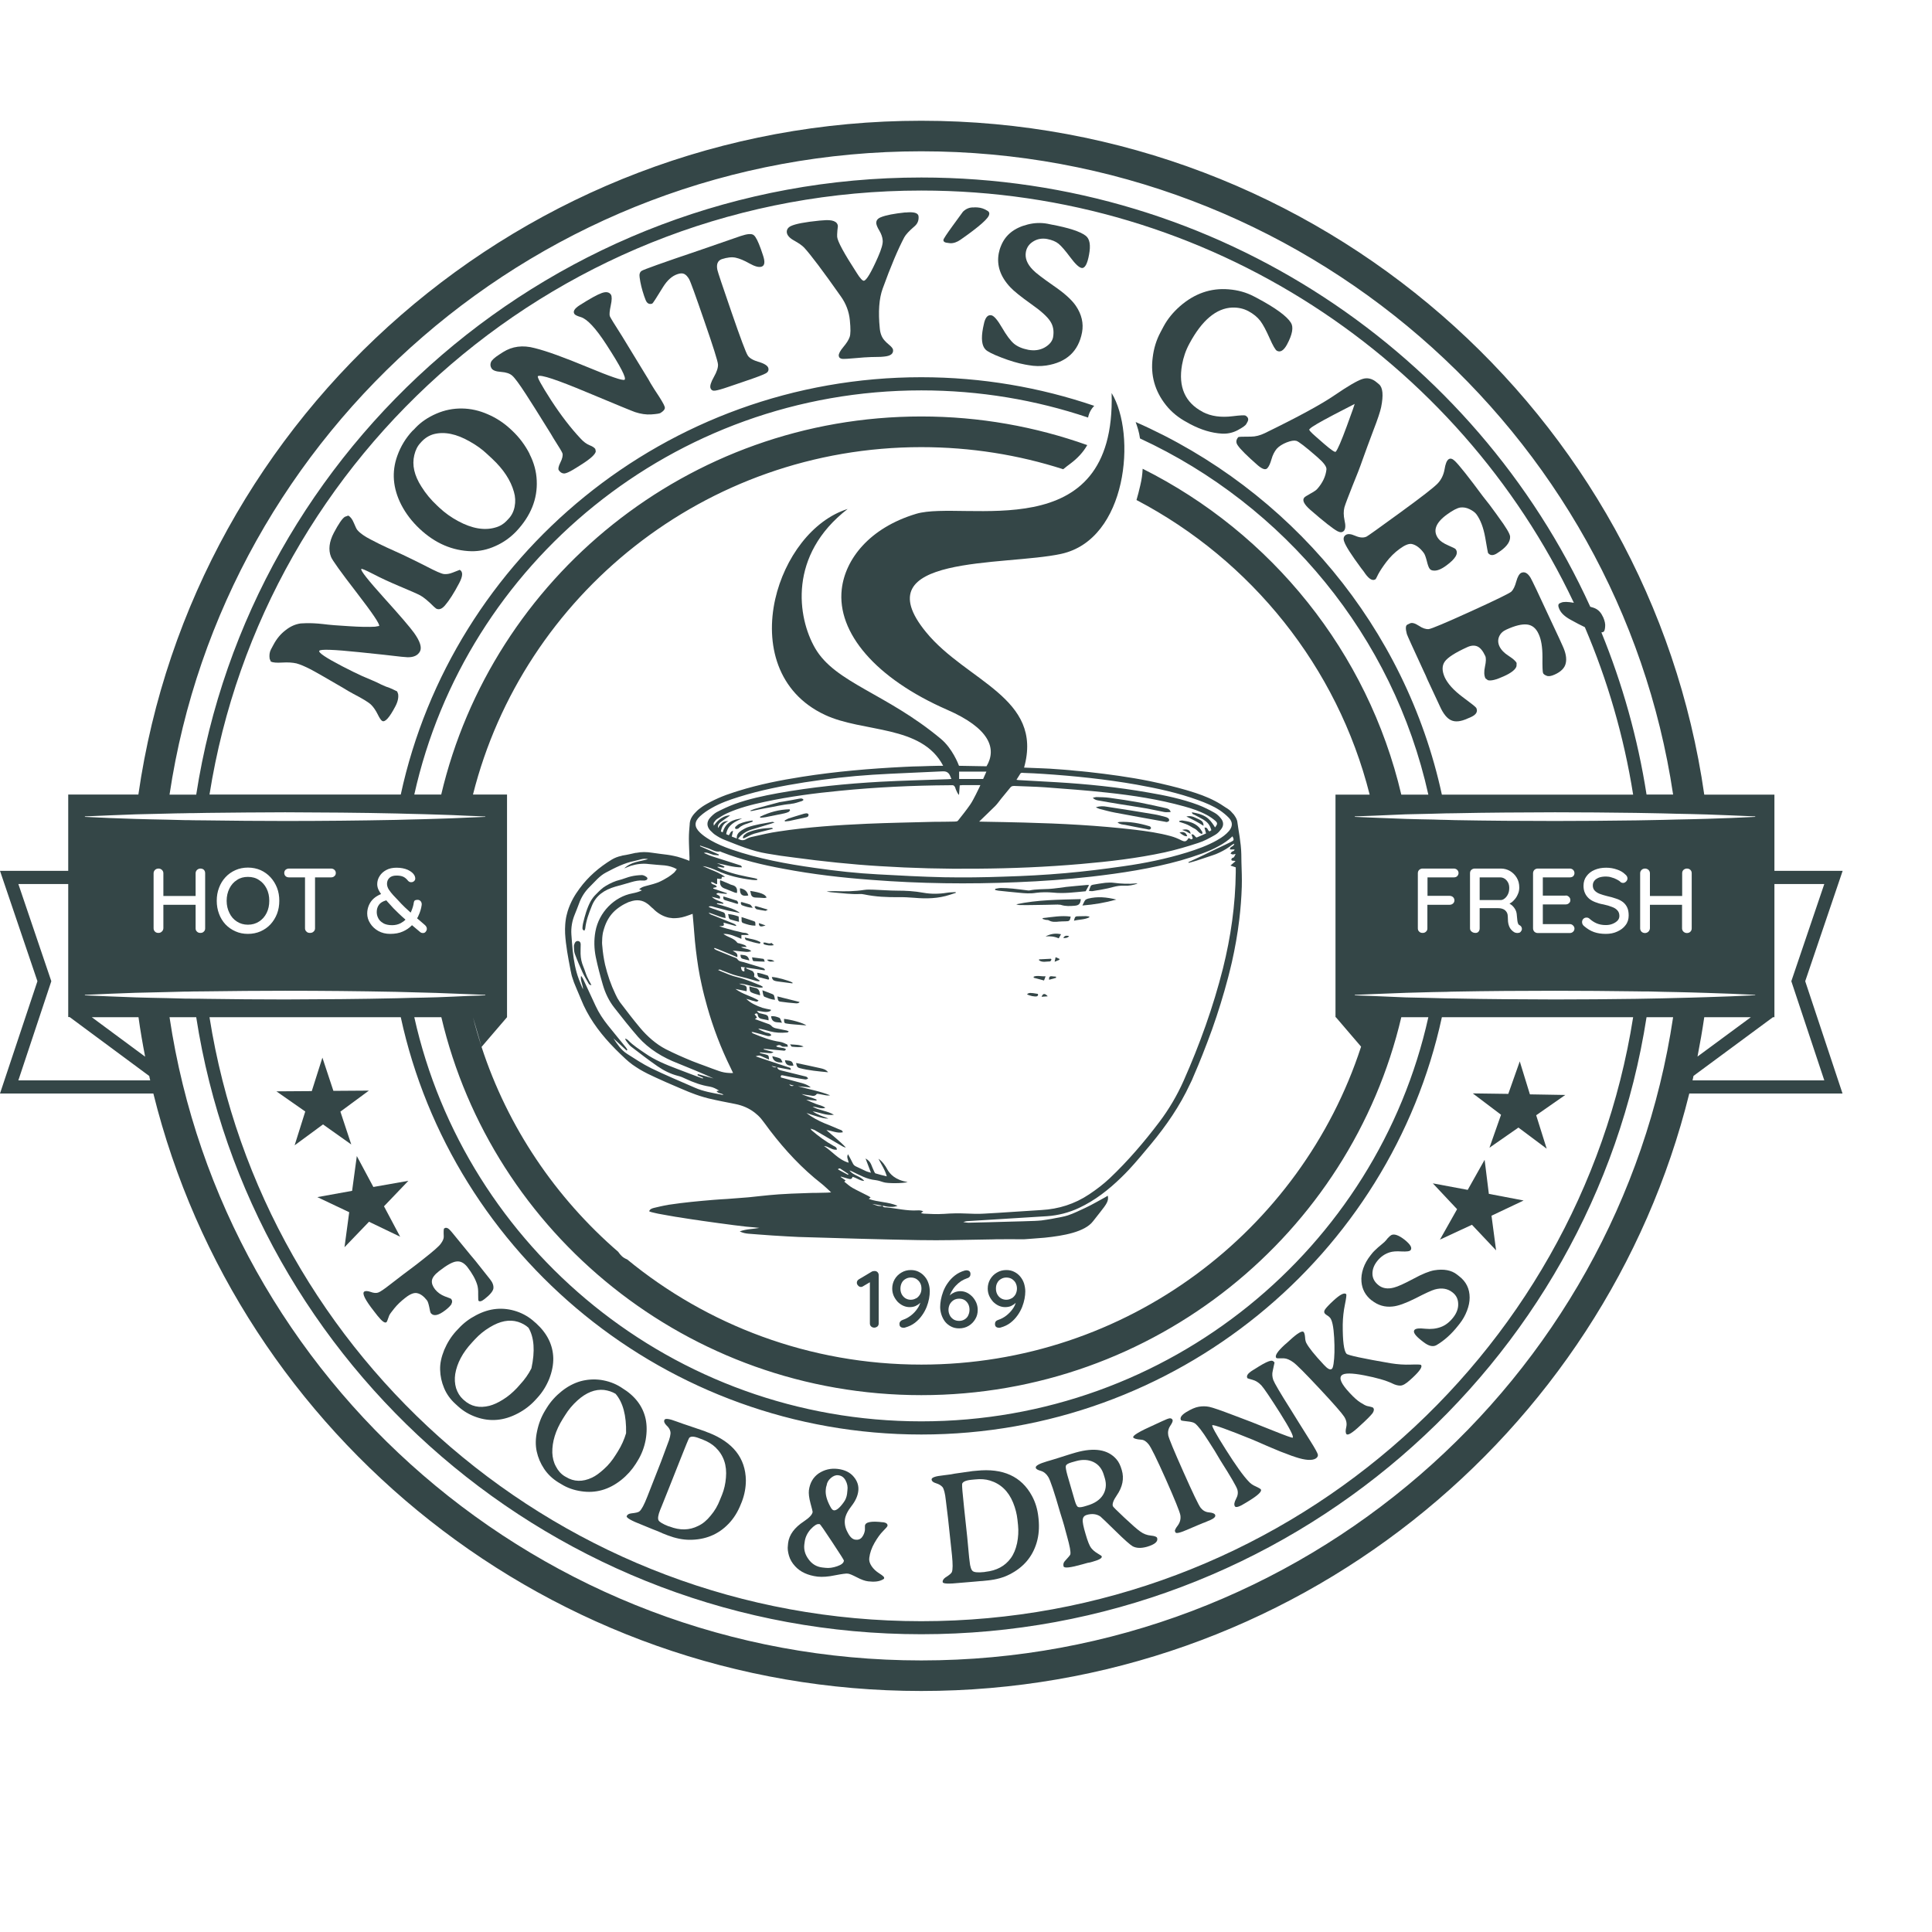 <svg width="16" height="16" viewBox="0 0 16 16" fill="none" xmlns="http://www.w3.org/2000/svg">
<g clip-path="url(#clip0_556_6391)">
<path d="M6.132 7.907C6.134 7.921 6.133 7.935 6.15 7.94C6.167 7.945 6.185 7.949 6.206 7.954C6.195 7.917 6.183 7.91 6.132 7.907H6.132Z" fill="#344647"/>
<path d="M6.257 7.433C6.282 7.433 6.307 7.436 6.331 7.437C6.337 7.437 6.343 7.434 6.349 7.433C6.337 7.406 6.301 7.392 6.213 7.378C6.215 7.387 6.217 7.393 6.218 7.399C6.221 7.422 6.234 7.432 6.257 7.433Z" fill="#344647"/>
<path d="M6.029 7.57C6.037 7.587 6.03 7.61 6.053 7.616C6.074 7.622 6.094 7.628 6.12 7.634C6.119 7.616 6.118 7.604 6.117 7.59C6.088 7.58 6.06 7.572 6.029 7.57Z" fill="#344647"/>
<path d="M6.103 7.395C6.109 7.358 6.096 7.337 6.062 7.329C6.048 7.326 6.036 7.318 6.023 7.313C6.004 7.305 5.985 7.297 5.964 7.289C5.958 7.329 5.973 7.349 6.005 7.36C6.031 7.369 6.057 7.381 6.083 7.391C6.089 7.394 6.096 7.394 6.103 7.395V7.395Z" fill="#344647"/>
<path d="M6.102 7.459C6.066 7.446 6.029 7.436 5.991 7.424C5.988 7.442 5.991 7.451 6.005 7.455C6.039 7.465 6.073 7.476 6.107 7.486C6.109 7.484 6.112 7.482 6.114 7.48C6.11 7.472 6.108 7.461 6.102 7.459Z" fill="#344647"/>
<path d="M6.248 8.18C6.236 8.178 6.223 8.173 6.206 8.169C6.208 8.19 6.206 8.211 6.223 8.219C6.244 8.23 6.269 8.234 6.295 8.243C6.292 8.208 6.284 8.184 6.248 8.18V8.18Z" fill="#344647"/>
<path d="M6.267 7.505C6.263 7.504 6.258 7.505 6.254 7.505C6.253 7.507 6.251 7.509 6.249 7.511C6.255 7.518 6.259 7.528 6.266 7.53C6.29 7.536 6.315 7.539 6.339 7.543C6.344 7.543 6.349 7.538 6.359 7.533C6.324 7.523 6.295 7.514 6.267 7.506V7.505Z" fill="#344647"/>
<path d="M6.352 7.948C6.372 7.973 6.395 7.96 6.414 7.963C6.398 7.948 6.379 7.945 6.352 7.948Z" fill="#344647"/>
<path d="M6.34 7.664C6.322 7.658 6.304 7.651 6.284 7.645C6.287 7.675 6.297 7.679 6.34 7.664Z" fill="#344647"/>
<path d="M6.42 8.124C6.43 8.126 6.439 8.128 6.449 8.129C6.487 8.134 6.525 8.139 6.563 8.144C6.563 8.142 6.563 8.139 6.563 8.137C6.53 8.119 6.426 8.091 6.392 8.091C6.395 8.11 6.404 8.121 6.421 8.124H6.42Z" fill="#344647"/>
<path d="M6.461 8.766C6.441 8.757 6.419 8.753 6.396 8.747C6.401 8.785 6.431 8.803 6.481 8.798C6.474 8.786 6.47 8.771 6.461 8.766Z" fill="#344647"/>
<path d="M6.462 8.295C6.505 8.301 6.547 8.306 6.59 8.309C6.601 8.31 6.616 8.309 6.622 8.298C6.562 8.283 6.502 8.268 6.438 8.252C6.442 8.271 6.439 8.292 6.462 8.295Z" fill="#344647"/>
<path d="M6.162 6.916C6.157 6.921 6.155 6.93 6.151 6.937C6.154 6.939 6.156 6.941 6.158 6.943C6.163 6.941 6.167 6.939 6.172 6.937C6.196 6.926 6.218 6.913 6.243 6.905C6.283 6.893 6.324 6.884 6.365 6.873C6.378 6.87 6.39 6.867 6.402 6.863C6.397 6.857 6.392 6.855 6.387 6.856C6.321 6.859 6.257 6.868 6.196 6.893C6.184 6.898 6.172 6.907 6.162 6.916H6.162Z" fill="#344647"/>
<path d="M6.55 6.657C6.581 6.655 6.611 6.643 6.641 6.634C6.646 6.633 6.65 6.627 6.655 6.624C6.652 6.62 6.649 6.618 6.647 6.616C6.637 6.61 6.626 6.613 6.615 6.615C6.573 6.623 6.531 6.631 6.488 6.638C6.478 6.64 6.467 6.641 6.456 6.643C6.387 6.661 6.319 6.68 6.25 6.699C6.247 6.7 6.245 6.701 6.242 6.702C6.233 6.705 6.224 6.709 6.215 6.712C6.215 6.714 6.216 6.715 6.216 6.717C6.224 6.716 6.231 6.716 6.238 6.714C6.272 6.707 6.305 6.699 6.34 6.693C6.41 6.682 6.479 6.663 6.55 6.658L6.55 6.657Z" fill="#344647"/>
<path d="M6.529 6.725C6.535 6.722 6.539 6.716 6.543 6.711C6.542 6.708 6.541 6.705 6.539 6.702C6.453 6.704 6.372 6.726 6.294 6.764C6.295 6.767 6.296 6.769 6.296 6.772C6.312 6.771 6.328 6.77 6.343 6.767C6.394 6.757 6.444 6.747 6.495 6.736C6.507 6.733 6.518 6.73 6.529 6.725H6.529Z" fill="#344647"/>
<path d="M9.927 6.849C9.89 6.812 9.841 6.802 9.792 6.795C9.783 6.794 9.774 6.798 9.766 6.799C9.766 6.802 9.766 6.804 9.766 6.806C9.789 6.814 9.812 6.82 9.834 6.83C9.856 6.84 9.875 6.854 9.896 6.864C9.917 6.875 9.928 6.901 9.956 6.907C9.957 6.9 9.959 6.893 9.957 6.89C9.948 6.876 9.939 6.861 9.927 6.849L9.927 6.849Z" fill="#344647"/>
<path d="M6.498 6.795C6.499 6.797 6.5 6.8 6.501 6.803C6.512 6.801 6.524 6.801 6.536 6.799C6.579 6.79 6.622 6.78 6.665 6.771C6.679 6.768 6.695 6.767 6.696 6.749C6.697 6.737 6.682 6.732 6.658 6.739C6.614 6.752 6.571 6.765 6.528 6.779C6.518 6.783 6.508 6.79 6.498 6.795V6.795Z" fill="#344647"/>
<path d="M9.514 6.841C9.435 6.817 9.354 6.803 9.271 6.807C9.268 6.807 9.264 6.809 9.255 6.811C9.276 6.828 9.297 6.828 9.316 6.831C9.377 6.844 9.439 6.855 9.5 6.867C9.506 6.869 9.513 6.871 9.519 6.87C9.524 6.869 9.53 6.864 9.532 6.859C9.534 6.856 9.529 6.85 9.526 6.846C9.523 6.843 9.518 6.842 9.514 6.841H9.514Z" fill="#344647"/>
<path d="M9.656 6.693C9.583 6.677 9.51 6.66 9.437 6.646C9.354 6.631 9.27 6.618 9.187 6.607C9.151 6.602 9.115 6.602 9.08 6.601C9.072 6.601 9.064 6.604 9.05 6.607C9.07 6.627 9.089 6.628 9.107 6.631C9.163 6.641 9.219 6.651 9.276 6.66C9.351 6.672 9.426 6.683 9.5 6.696C9.548 6.705 9.596 6.716 9.643 6.725C9.66 6.728 9.677 6.725 9.695 6.725C9.689 6.703 9.672 6.696 9.656 6.693V6.693Z" fill="#344647"/>
<path d="M6.122 6.823C6.113 6.827 6.104 6.835 6.096 6.842C6.088 6.848 6.084 6.856 6.091 6.864C6.095 6.867 6.105 6.864 6.111 6.863C6.113 6.863 6.115 6.861 6.117 6.859C6.137 6.839 6.163 6.828 6.19 6.82C6.205 6.815 6.219 6.809 6.234 6.804C6.233 6.801 6.232 6.798 6.231 6.795C6.194 6.8 6.157 6.808 6.122 6.823L6.122 6.823Z" fill="#344647"/>
<path d="M9.768 6.895C9.8 6.92 9.814 6.927 9.832 6.925C9.823 6.895 9.802 6.884 9.768 6.895Z" fill="#344647"/>
<path d="M9.649 6.765C9.62 6.757 9.591 6.749 9.561 6.744C9.43 6.722 9.299 6.701 9.167 6.681C9.139 6.676 9.11 6.674 9.075 6.686C9.089 6.692 9.097 6.696 9.106 6.699C9.149 6.71 9.192 6.722 9.235 6.73C9.372 6.756 9.509 6.78 9.647 6.805C9.653 6.806 9.66 6.809 9.666 6.807C9.672 6.805 9.681 6.801 9.682 6.796C9.684 6.79 9.68 6.78 9.676 6.777C9.668 6.771 9.659 6.767 9.65 6.765L9.649 6.765Z" fill="#344647"/>
<path d="M9.825 6.762C9.853 6.776 9.877 6.787 9.899 6.799C9.922 6.811 9.944 6.825 9.967 6.839C9.967 6.814 9.959 6.8 9.934 6.788C9.901 6.774 9.87 6.75 9.825 6.762Z" fill="#344647"/>
<path d="M4.832 8.008C4.817 7.973 4.809 7.937 4.808 7.899C4.808 7.873 4.808 7.848 4.809 7.822C4.809 7.809 4.805 7.798 4.792 7.794C4.777 7.79 4.766 7.797 4.76 7.81C4.757 7.818 4.753 7.827 4.753 7.835C4.754 7.856 4.753 7.878 4.76 7.898C4.779 7.95 4.801 8.001 4.824 8.052C4.838 8.082 4.855 8.111 4.872 8.14C4.877 8.148 4.881 8.159 4.898 8.158C4.884 8.132 4.871 8.11 4.861 8.087C4.85 8.061 4.843 8.034 4.832 8.008Z" fill="#344647"/>
<path d="M5.095 7.343C5.14 7.33 5.185 7.319 5.229 7.305C5.26 7.296 5.29 7.29 5.322 7.292C5.33 7.293 5.339 7.293 5.347 7.29C5.351 7.289 5.355 7.287 5.357 7.285C5.364 7.279 5.364 7.269 5.353 7.262C5.342 7.254 5.328 7.247 5.315 7.247C5.285 7.248 5.255 7.251 5.226 7.258C5.199 7.264 5.174 7.275 5.147 7.283C5.144 7.284 5.14 7.285 5.136 7.286C5.093 7.296 5.055 7.314 5.018 7.336C4.986 7.354 4.962 7.38 4.937 7.405C4.919 7.422 4.904 7.442 4.892 7.463C4.861 7.52 4.844 7.582 4.829 7.645C4.826 7.657 4.825 7.668 4.824 7.68C4.823 7.691 4.823 7.702 4.84 7.707C4.842 7.7 4.847 7.694 4.847 7.688C4.854 7.623 4.877 7.563 4.901 7.503C4.936 7.414 5.007 7.369 5.095 7.343L5.095 7.343Z" fill="#344647"/>
<path d="M9.79 6.873C9.801 6.878 9.813 6.881 9.824 6.886C9.836 6.892 9.847 6.899 9.86 6.906C9.858 6.874 9.833 6.862 9.79 6.873Z" fill="#344647"/>
<path d="M8.635 7.603C8.635 7.606 8.635 7.608 8.634 7.61C8.643 7.613 8.652 7.616 8.66 7.618C8.669 7.619 8.679 7.618 8.686 7.622C8.713 7.638 8.742 7.635 8.771 7.632C8.788 7.631 8.806 7.63 8.823 7.63C8.856 7.63 8.861 7.626 8.867 7.591C8.789 7.58 8.713 7.595 8.636 7.603H8.635Z" fill="#344647"/>
<path d="M8.806 7.768C8.826 7.77 8.842 7.767 8.854 7.753C8.83 7.745 8.814 7.75 8.806 7.768Z" fill="#344647"/>
<path d="M8.994 7.587C8.974 7.587 8.955 7.588 8.936 7.588C8.904 7.588 8.903 7.589 8.894 7.625C8.937 7.614 8.981 7.617 9.021 7.597C9.021 7.595 9.021 7.593 9.021 7.59C9.012 7.589 9.003 7.588 8.994 7.587Z" fill="#344647"/>
<path d="M8.659 7.755C8.697 7.752 8.732 7.755 8.768 7.771C8.775 7.759 8.78 7.749 8.787 7.737C8.739 7.726 8.698 7.735 8.659 7.755Z" fill="#344647"/>
<path d="M8.659 8.085C8.624 8.088 8.592 8.076 8.561 8.088C8.561 8.091 8.56 8.094 8.56 8.097C8.588 8.104 8.615 8.112 8.646 8.12C8.652 8.106 8.655 8.097 8.659 8.085V8.085Z" fill="#344647"/>
<path d="M8.626 8.255C8.645 8.254 8.659 8.252 8.677 8.251C8.654 8.225 8.637 8.225 8.626 8.255Z" fill="#344647"/>
<path d="M8.711 8.085C8.693 8.083 8.686 8.091 8.688 8.114C8.709 8.108 8.727 8.103 8.746 8.098C8.746 8.095 8.745 8.091 8.745 8.088C8.734 8.087 8.722 8.087 8.711 8.085H8.711Z" fill="#344647"/>
<path d="M9.011 7.442C9.003 7.445 8.992 7.448 8.987 7.455C8.978 7.466 8.974 7.481 8.964 7.499C9.062 7.491 9.151 7.476 9.245 7.45C9.163 7.429 9.088 7.423 9.011 7.442Z" fill="#344647"/>
<path d="M8.742 7.927C8.739 7.942 8.737 7.95 8.734 7.965C8.751 7.958 8.763 7.953 8.774 7.948C8.774 7.946 8.774 7.943 8.774 7.941C8.765 7.937 8.756 7.933 8.742 7.927V7.927Z" fill="#344647"/>
<path d="M9.225 7.311C9.201 7.308 9.177 7.309 9.154 7.311C9.119 7.315 9.085 7.321 9.051 7.327C9.044 7.328 9.036 7.332 9.033 7.337C9.027 7.349 9.023 7.363 9.018 7.378C9.03 7.379 9.039 7.381 9.047 7.38C9.104 7.37 9.162 7.362 9.218 7.346C9.249 7.338 9.279 7.333 9.31 7.335C9.348 7.337 9.384 7.33 9.42 7.318C9.416 7.316 9.412 7.315 9.409 7.316C9.347 7.322 9.286 7.319 9.224 7.311L9.225 7.311Z" fill="#344647"/>
<path d="M10.28 7.073C10.279 7.024 10.273 6.977 10.266 6.929C10.26 6.888 10.252 6.846 10.247 6.805C10.246 6.8 10.245 6.795 10.243 6.79C10.238 6.775 10.228 6.76 10.219 6.747C10.216 6.744 10.212 6.74 10.209 6.736C10.198 6.723 10.187 6.711 10.173 6.702C10.167 6.697 10.16 6.693 10.153 6.689C10.124 6.669 10.094 6.65 10.063 6.634C9.995 6.598 9.921 6.572 9.847 6.55C9.84 6.548 9.832 6.545 9.824 6.543C9.779 6.53 9.734 6.518 9.689 6.507C9.634 6.493 9.578 6.481 9.522 6.469C9.353 6.435 9.183 6.412 9.012 6.393C8.977 6.389 8.942 6.386 8.907 6.383C8.875 6.379 8.842 6.377 8.809 6.374C8.771 6.371 8.734 6.369 8.697 6.366C8.692 6.366 8.606 6.361 8.481 6.357C8.643 5.777 8.003 5.644 7.669 5.235C7.139 4.589 8.32 4.689 8.788 4.587C9.337 4.467 9.413 3.595 9.206 3.255C9.243 4.554 7.981 4.138 7.588 4.255C7.198 4.372 6.999 4.633 6.971 4.88C6.93 5.24 7.252 5.619 7.844 5.878C8.193 6.03 8.258 6.198 8.17 6.346C8.095 6.345 8.017 6.343 7.942 6.342C7.937 6.328 7.887 6.198 7.792 6.119C7.339 5.741 6.918 5.656 6.751 5.369C6.603 5.114 6.526 4.597 7.02 4.215C6.727 4.307 6.497 4.621 6.42 4.962C6.337 5.332 6.435 5.734 6.831 5.92C7.148 6.069 7.632 6 7.811 6.342C7.8 6.342 7.791 6.342 7.782 6.342C7.782 6.342 7.781 6.342 7.781 6.342C7.778 6.342 7.775 6.342 7.772 6.342C7.725 6.343 7.677 6.344 7.629 6.346C7.582 6.347 7.534 6.348 7.487 6.351C7.204 6.365 6.923 6.389 6.643 6.433C6.464 6.461 6.287 6.496 6.114 6.55C6.092 6.557 6.069 6.564 6.047 6.572C6.025 6.579 6.003 6.587 5.981 6.596C5.937 6.614 5.895 6.634 5.854 6.657C5.847 6.661 5.84 6.666 5.832 6.67C5.821 6.677 5.81 6.684 5.799 6.693C5.782 6.705 5.766 6.72 5.752 6.736C5.744 6.744 5.738 6.753 5.732 6.762C5.721 6.779 5.714 6.798 5.712 6.819C5.712 6.821 5.712 6.822 5.712 6.824C5.708 6.864 5.705 6.904 5.705 6.945C5.705 6.971 5.706 6.997 5.707 7.024C5.708 7.05 5.709 7.076 5.71 7.102C5.71 7.106 5.71 7.11 5.71 7.115C5.71 7.119 5.709 7.124 5.709 7.129C5.706 7.128 5.704 7.127 5.701 7.126C5.697 7.124 5.693 7.122 5.689 7.121C5.663 7.111 5.637 7.103 5.61 7.095C5.592 7.09 5.573 7.087 5.554 7.083C5.546 7.082 5.537 7.08 5.529 7.079C5.486 7.074 5.443 7.068 5.4 7.062C5.356 7.055 5.313 7.054 5.269 7.063C5.267 7.063 5.266 7.063 5.264 7.063C5.246 7.067 5.228 7.071 5.21 7.075C5.193 7.079 5.174 7.082 5.156 7.085C5.153 7.086 5.149 7.087 5.146 7.088C5.117 7.094 5.091 7.104 5.066 7.119C4.961 7.183 4.871 7.261 4.8 7.358C4.78 7.385 4.762 7.412 4.746 7.441C4.727 7.476 4.712 7.511 4.701 7.547C4.694 7.571 4.688 7.595 4.685 7.619C4.683 7.631 4.682 7.644 4.681 7.656C4.679 7.681 4.679 7.707 4.68 7.732C4.686 7.832 4.705 7.931 4.724 8.029C4.725 8.035 4.726 8.042 4.728 8.048C4.73 8.06 4.733 8.072 4.736 8.084C4.741 8.101 4.747 8.118 4.753 8.135C4.76 8.153 4.768 8.172 4.776 8.191C4.787 8.218 4.8 8.246 4.811 8.274C4.867 8.415 4.953 8.535 5.053 8.643C5.067 8.658 5.082 8.673 5.097 8.689C5.124 8.716 5.152 8.743 5.181 8.77C5.199 8.787 5.218 8.802 5.238 8.817C5.258 8.831 5.278 8.844 5.299 8.857C5.342 8.882 5.386 8.904 5.431 8.924C5.461 8.938 5.492 8.951 5.522 8.965C5.56 8.982 5.598 8.998 5.636 9.014C5.659 9.024 5.682 9.034 5.705 9.043C5.712 9.046 5.719 9.048 5.726 9.051C5.771 9.069 5.818 9.084 5.865 9.096C5.939 9.114 6.015 9.128 6.09 9.143C6.151 9.155 6.205 9.179 6.251 9.215C6.26 9.222 6.269 9.23 6.278 9.238C6.295 9.254 6.311 9.273 6.326 9.294C6.343 9.317 6.361 9.341 6.378 9.364C6.503 9.527 6.642 9.677 6.805 9.804C6.809 9.807 6.813 9.81 6.817 9.814C6.835 9.829 6.853 9.847 6.873 9.865C6.876 9.869 6.879 9.872 6.883 9.875C6.877 9.875 6.872 9.876 6.867 9.876C6.866 9.876 6.864 9.876 6.862 9.876C6.857 9.877 6.853 9.877 6.848 9.877C6.818 9.878 6.789 9.878 6.759 9.879C6.739 9.879 6.719 9.879 6.699 9.88C6.464 9.887 6.405 9.894 6.298 9.905C6.274 9.908 6.247 9.911 6.214 9.914C6.208 9.914 6.2 9.915 6.193 9.916C6.163 9.918 6.13 9.921 6.09 9.924C6.07 9.925 6.048 9.927 6.025 9.929C5.985 9.931 5.946 9.934 5.906 9.937C5.786 9.947 5.666 9.958 5.547 9.976C5.541 9.976 5.536 9.978 5.53 9.979C5.492 9.985 5.455 9.994 5.417 10.003C5.401 10.007 5.383 10.012 5.376 10.031C5.376 10.031 5.377 10.032 5.378 10.032C5.381 10.034 5.387 10.036 5.397 10.039C5.401 10.04 5.405 10.041 5.41 10.042C5.413 10.043 5.415 10.043 5.418 10.044C5.427 10.046 5.437 10.048 5.449 10.051C5.459 10.053 5.47 10.055 5.482 10.057C5.497 10.06 5.514 10.063 5.532 10.066C5.552 10.069 5.573 10.073 5.595 10.077C5.606 10.079 5.617 10.08 5.629 10.082C5.663 10.088 5.7 10.093 5.737 10.099C5.762 10.102 5.787 10.106 5.812 10.11C6.001 10.137 6.19 10.162 6.241 10.164C6.241 10.164 6.242 10.164 6.243 10.164C6.258 10.165 6.274 10.167 6.289 10.169C6.237 10.179 6.183 10.177 6.126 10.198C6.152 10.211 6.176 10.215 6.198 10.217C6.207 10.218 6.216 10.219 6.224 10.219C6.241 10.22 6.258 10.222 6.275 10.223C6.355 10.229 6.436 10.235 6.516 10.239C6.549 10.241 6.581 10.242 6.613 10.244C6.945 10.254 7.276 10.264 7.607 10.27C7.711 10.272 7.8 10.271 7.882 10.27C7.999 10.269 8.103 10.265 8.223 10.264C8.241 10.263 8.258 10.263 8.276 10.263C8.329 10.263 8.386 10.262 8.448 10.263C8.456 10.263 8.463 10.263 8.471 10.263C8.475 10.263 8.478 10.263 8.482 10.263C8.503 10.261 8.525 10.26 8.55 10.258C8.582 10.256 8.617 10.253 8.652 10.25C8.808 10.234 8.984 10.203 9.052 10.114C9.075 10.084 9.094 10.06 9.111 10.039C9.163 9.973 9.184 9.945 9.174 9.902C9.172 9.904 9.17 9.905 9.168 9.906C9.165 9.908 9.162 9.91 9.16 9.911C9.158 9.912 9.156 9.913 9.155 9.914C9.099 9.944 9.044 9.977 8.986 10.004C8.939 10.025 8.893 10.049 8.844 10.065C8.827 10.07 8.811 10.075 8.793 10.078C8.779 10.081 8.765 10.084 8.751 10.086C8.737 10.089 8.723 10.091 8.71 10.094C8.682 10.099 8.654 10.103 8.626 10.107C8.607 10.109 8.588 10.11 8.569 10.111C8.502 10.114 8.435 10.115 8.368 10.117C8.252 10.12 8.137 10.124 8.021 10.126C8.021 10.126 8.02 10.126 8.02 10.126C8.009 10.126 7.997 10.124 7.986 10.122C7.983 10.122 7.98 10.121 7.978 10.121C7.981 10.119 7.983 10.119 7.986 10.118C7.994 10.115 8.002 10.114 8.01 10.113C8.23 10.099 8.451 10.086 8.671 10.072C8.718 10.069 8.763 10.061 8.807 10.05C8.852 10.038 8.895 10.023 8.937 10.003C9.069 9.941 9.181 9.853 9.285 9.752C9.307 9.731 9.328 9.709 9.349 9.687C9.381 9.653 9.411 9.618 9.441 9.583C9.471 9.547 9.501 9.512 9.53 9.477C9.658 9.323 9.771 9.159 9.855 8.978C9.86 8.967 9.866 8.956 9.871 8.945C9.875 8.934 9.88 8.924 9.884 8.914C9.91 8.855 9.934 8.796 9.958 8.736C9.986 8.666 10.012 8.596 10.038 8.525C10.063 8.454 10.087 8.383 10.109 8.311C10.131 8.239 10.152 8.167 10.171 8.094C10.182 8.052 10.192 8.01 10.202 7.968C10.228 7.852 10.249 7.735 10.263 7.617C10.274 7.526 10.281 7.435 10.284 7.343C10.286 7.275 10.283 7.207 10.281 7.14C10.281 7.117 10.28 7.094 10.28 7.072L10.28 7.073ZM9.894 6.749C9.916 6.761 9.939 6.772 9.961 6.785C9.967 6.789 9.973 6.792 9.978 6.796C10.009 6.817 10.022 6.841 10.032 6.875C10.027 6.879 10.022 6.882 10.018 6.885C9.999 6.881 10.005 6.848 9.975 6.854C9.979 6.87 9.983 6.885 9.988 6.902C9.961 6.914 9.935 6.926 9.91 6.936C9.893 6.93 9.891 6.906 9.867 6.91C9.871 6.921 9.874 6.931 9.878 6.942C9.866 6.963 9.854 6.94 9.843 6.941C9.824 6.972 9.812 6.973 9.781 6.958C9.754 6.944 9.724 6.932 9.694 6.924C9.599 6.898 9.501 6.884 9.403 6.872C9.097 6.836 8.789 6.82 8.48 6.812C8.369 6.809 8.257 6.807 8.145 6.805C8.134 6.805 8.123 6.804 8.109 6.804C8.155 6.759 8.199 6.718 8.242 6.675C8.26 6.657 8.274 6.636 8.29 6.616C8.316 6.584 8.342 6.552 8.368 6.521C8.376 6.511 8.386 6.509 8.397 6.509C8.399 6.509 8.401 6.509 8.403 6.509C8.486 6.513 8.57 6.514 8.653 6.52C8.825 6.533 8.996 6.545 9.168 6.564C9.383 6.587 9.597 6.62 9.806 6.678C9.871 6.696 9.935 6.717 9.994 6.749C10.018 6.762 10.042 6.778 10.063 6.796C10.084 6.814 10.084 6.824 10.066 6.848C10.065 6.849 10.063 6.851 10.062 6.852C10.06 6.848 10.057 6.844 10.055 6.84C10.036 6.811 10.016 6.783 9.985 6.764C9.951 6.743 9.913 6.734 9.871 6.727C9.873 6.745 9.886 6.744 9.894 6.749L9.894 6.749ZM6.398 6.806C6.328 6.819 6.257 6.828 6.189 6.852C6.171 6.859 6.154 6.869 6.138 6.879C6.117 6.894 6.099 6.911 6.102 6.944C6.086 6.938 6.074 6.933 6.06 6.928C6.064 6.912 6.067 6.897 6.071 6.881C6.047 6.884 6.048 6.905 6.035 6.917C6.029 6.914 6.021 6.911 6.014 6.908C6.026 6.831 6.086 6.805 6.146 6.778C6.07 6.785 6.008 6.812 5.985 6.893C5.978 6.889 5.974 6.888 5.97 6.886C5.977 6.849 5.99 6.818 6.033 6.8C5.993 6.798 5.97 6.816 5.947 6.858C5.941 6.832 5.956 6.817 5.974 6.804C5.983 6.798 5.992 6.791 6.001 6.785C6.016 6.775 6.031 6.764 6.047 6.753C6.004 6.75 5.949 6.783 5.916 6.832C5.915 6.834 5.913 6.836 5.912 6.838C5.912 6.837 5.912 6.836 5.911 6.835C5.911 6.825 5.908 6.818 5.911 6.814C5.919 6.803 5.927 6.79 5.938 6.783C5.964 6.766 5.991 6.749 6.019 6.736C6.12 6.69 6.227 6.663 6.335 6.64C6.54 6.596 6.747 6.569 6.955 6.549C7.256 6.519 7.558 6.505 7.86 6.503C7.867 6.503 7.873 6.503 7.88 6.503C7.893 6.501 7.901 6.505 7.907 6.515C7.908 6.517 7.91 6.52 7.911 6.523C7.915 6.539 7.923 6.553 7.93 6.568C7.932 6.571 7.935 6.574 7.942 6.584C7.944 6.559 7.946 6.539 7.947 6.519C7.947 6.514 7.948 6.509 7.948 6.504C7.956 6.504 7.963 6.502 7.971 6.502C8.018 6.502 8.066 6.502 8.119 6.502C8.116 6.509 8.113 6.515 8.11 6.522C8.1 6.542 8.091 6.561 8.082 6.579C8.067 6.607 8.053 6.637 8.035 6.663C8.003 6.709 7.968 6.753 7.933 6.797C7.928 6.803 7.914 6.804 7.904 6.804C7.846 6.806 7.789 6.805 7.731 6.806C7.547 6.811 7.363 6.814 7.179 6.822C6.935 6.833 6.69 6.849 6.448 6.886C6.376 6.896 6.306 6.913 6.235 6.929C6.217 6.932 6.199 6.938 6.183 6.947C6.159 6.963 6.137 6.961 6.112 6.946C6.142 6.909 6.178 6.885 6.221 6.871C6.272 6.856 6.322 6.841 6.373 6.825C6.385 6.822 6.397 6.817 6.415 6.811C6.404 6.808 6.401 6.806 6.398 6.807L6.398 6.806ZM8.142 6.451H7.943V6.39H8.169C8.159 6.414 8.15 6.432 8.142 6.451ZM5.796 6.761C5.825 6.734 5.859 6.711 5.893 6.692C5.964 6.651 6.041 6.624 6.118 6.6C6.296 6.544 6.479 6.508 6.663 6.479C6.85 6.45 7.039 6.428 7.228 6.416C7.42 6.404 7.613 6.398 7.805 6.388C7.84 6.386 7.858 6.399 7.87 6.429C7.872 6.435 7.875 6.442 7.879 6.451C7.868 6.452 7.859 6.453 7.851 6.453C7.665 6.46 7.479 6.464 7.293 6.474C7.007 6.49 6.723 6.518 6.441 6.569C6.32 6.591 6.199 6.617 6.083 6.659C6.032 6.678 5.983 6.701 5.935 6.726C5.914 6.738 5.895 6.756 5.879 6.774C5.852 6.806 5.852 6.842 5.879 6.874C5.882 6.878 5.886 6.881 5.89 6.885C5.901 6.896 5.912 6.907 5.925 6.915C5.949 6.931 5.975 6.946 6.002 6.956C6.116 7.001 6.23 7.049 6.353 7.069C6.427 7.082 6.503 7.093 6.578 7.102C6.696 7.118 6.814 7.132 6.932 7.144C7.05 7.156 7.168 7.166 7.285 7.173C7.555 7.19 7.824 7.197 8.094 7.194C8.381 7.192 8.668 7.18 8.954 7.155C9.186 7.135 9.417 7.108 9.645 7.059C9.739 7.038 9.832 7.011 9.923 6.981C9.971 6.966 10.016 6.941 10.06 6.916C10.066 6.913 10.072 6.908 10.078 6.904C10.091 6.894 10.102 6.881 10.112 6.868C10.135 6.84 10.135 6.807 10.112 6.779C10.098 6.761 10.08 6.743 10.06 6.732C10.016 6.707 9.97 6.684 9.923 6.666C9.789 6.616 9.649 6.587 9.508 6.563C9.257 6.519 9.004 6.493 8.75 6.478C8.649 6.472 8.549 6.467 8.448 6.461C8.439 6.461 8.431 6.46 8.418 6.458C8.429 6.44 8.439 6.425 8.448 6.41C8.455 6.397 8.466 6.4 8.477 6.401C8.531 6.403 8.585 6.405 8.639 6.409C8.898 6.426 9.157 6.453 9.413 6.498C9.586 6.529 9.757 6.566 9.922 6.626C9.985 6.649 10.046 6.674 10.101 6.71C10.129 6.729 10.155 6.75 10.178 6.774C10.21 6.809 10.209 6.844 10.178 6.882C10.152 6.912 10.12 6.935 10.086 6.954C10.083 6.956 10.081 6.957 10.078 6.959C10 7.003 9.915 7.033 9.829 7.06C9.657 7.113 9.481 7.149 9.303 7.174C9.143 7.197 8.983 7.217 8.823 7.231C8.653 7.246 8.483 7.255 8.313 7.26C8.148 7.266 7.982 7.268 7.816 7.265C7.635 7.261 7.453 7.251 7.271 7.241C7.097 7.232 6.924 7.213 6.751 7.188C6.515 7.155 6.281 7.112 6.055 7.034C5.997 7.014 5.94 6.99 5.887 6.96C5.881 6.956 5.875 6.953 5.869 6.949C5.843 6.933 5.819 6.916 5.797 6.895C5.749 6.849 5.748 6.806 5.796 6.761L5.796 6.761ZM5.974 9.065C5.9 9.051 5.825 9.039 5.755 9.008C5.634 8.955 5.512 8.904 5.394 8.847C5.323 8.812 5.257 8.768 5.191 8.726C5.142 8.694 5.111 8.646 5.08 8.599C5.116 8.632 5.153 8.666 5.189 8.7C5.191 8.698 5.194 8.696 5.196 8.694C5.192 8.688 5.189 8.681 5.184 8.675C5.135 8.614 5.084 8.554 5.035 8.492C4.995 8.442 4.959 8.388 4.932 8.329C4.898 8.255 4.864 8.181 4.829 8.107C4.826 8.1 4.82 8.093 4.812 8.081C4.804 8.125 4.829 8.156 4.828 8.193C4.816 8.165 4.804 8.138 4.794 8.11C4.765 8.034 4.752 7.955 4.743 7.875C4.739 7.83 4.735 7.785 4.732 7.74C4.728 7.682 4.738 7.626 4.76 7.573C4.771 7.544 4.784 7.515 4.794 7.486C4.813 7.432 4.842 7.385 4.883 7.345C4.926 7.303 4.963 7.255 5.018 7.226C5.094 7.186 5.169 7.147 5.255 7.13C5.292 7.123 5.327 7.105 5.367 7.115C5.299 7.135 5.224 7.137 5.17 7.192C5.188 7.185 5.206 7.176 5.225 7.17C5.274 7.155 5.324 7.149 5.376 7.156C5.419 7.161 5.462 7.163 5.505 7.167C5.539 7.171 5.571 7.179 5.605 7.198C5.596 7.209 5.59 7.22 5.581 7.228C5.566 7.241 5.55 7.253 5.533 7.264C5.507 7.28 5.48 7.295 5.452 7.307C5.445 7.31 5.438 7.312 5.432 7.314C5.404 7.324 5.375 7.33 5.347 7.338C5.329 7.343 5.31 7.348 5.293 7.365C5.302 7.368 5.308 7.37 5.315 7.373C5.315 7.373 5.314 7.374 5.313 7.375C5.29 7.386 5.265 7.393 5.239 7.398C5.086 7.426 4.96 7.556 4.931 7.714C4.918 7.785 4.92 7.856 4.934 7.926C4.95 8.003 4.97 8.079 4.992 8.154C5.012 8.224 5.043 8.289 5.088 8.346C5.152 8.428 5.216 8.509 5.284 8.587C5.374 8.689 5.489 8.758 5.616 8.807C5.714 8.846 5.812 8.887 5.909 8.931C5.866 8.919 5.822 8.907 5.779 8.895C5.778 8.898 5.777 8.901 5.776 8.904C5.783 8.908 5.791 8.912 5.799 8.915C5.806 8.919 5.814 8.922 5.822 8.925C5.821 8.927 5.821 8.93 5.82 8.932C5.788 8.92 5.755 8.908 5.723 8.896C5.684 8.881 5.645 8.866 5.605 8.851C5.513 8.816 5.422 8.779 5.341 8.722C5.293 8.689 5.244 8.658 5.203 8.616C5.196 8.609 5.188 8.604 5.177 8.601C5.179 8.607 5.181 8.614 5.185 8.619C5.198 8.636 5.21 8.655 5.227 8.668C5.299 8.723 5.371 8.779 5.445 8.83C5.497 8.866 5.553 8.894 5.615 8.91C5.637 8.915 5.658 8.924 5.678 8.934C5.742 8.964 5.808 8.988 5.878 8.999C5.907 9.004 5.931 9.017 5.955 9.032C5.948 9.033 5.942 9.035 5.934 9.036C5.947 9.058 5.973 9.051 5.992 9.066C5.984 9.066 5.979 9.067 5.974 9.066L5.974 9.065ZM6.04 8.886C6.009 8.885 5.981 8.879 5.955 8.87C5.917 8.857 5.88 8.843 5.843 8.829C5.805 8.816 5.768 8.801 5.731 8.787C5.658 8.757 5.585 8.725 5.514 8.689C5.493 8.678 5.473 8.666 5.454 8.653C5.435 8.64 5.417 8.626 5.399 8.611C5.364 8.581 5.331 8.548 5.301 8.512C5.245 8.445 5.192 8.376 5.139 8.306C5.136 8.303 5.134 8.299 5.131 8.295C5.118 8.276 5.106 8.255 5.097 8.234C5.059 8.155 5.031 8.073 5.011 7.989C5 7.939 4.992 7.888 4.988 7.835C4.987 7.826 4.986 7.817 4.986 7.807C4.986 7.78 4.988 7.752 4.993 7.725C4.996 7.713 4.999 7.701 5.003 7.689C5.019 7.636 5.044 7.592 5.078 7.556C5.097 7.536 5.119 7.519 5.144 7.503C5.162 7.491 5.183 7.481 5.205 7.471C5.209 7.47 5.213 7.468 5.218 7.467C5.271 7.448 5.32 7.452 5.364 7.486C5.371 7.491 5.377 7.496 5.384 7.503C5.392 7.511 5.401 7.519 5.41 7.526C5.414 7.53 5.418 7.534 5.422 7.538C5.459 7.571 5.498 7.591 5.54 7.6C5.551 7.602 5.561 7.603 5.572 7.604C5.604 7.605 5.638 7.601 5.673 7.59C5.693 7.584 5.713 7.576 5.736 7.568C5.739 7.603 5.742 7.637 5.745 7.671C5.747 7.688 5.748 7.704 5.749 7.721C5.756 7.819 5.768 7.916 5.783 8.012C5.791 8.061 5.8 8.108 5.811 8.156C5.824 8.217 5.84 8.277 5.857 8.338C5.906 8.511 5.97 8.68 6.051 8.844C6.054 8.85 6.057 8.856 6.06 8.863C6.064 8.87 6.067 8.877 6.071 8.886C6.06 8.887 6.05 8.887 6.039 8.886L6.04 8.886ZM6.389 8.827C6.404 8.831 6.418 8.834 6.433 8.838C6.417 8.843 6.403 8.838 6.389 8.827ZM6.536 8.98C6.552 8.984 6.563 8.987 6.575 8.991C6.561 8.995 6.549 8.998 6.536 8.98ZM6.941 9.685C6.941 9.684 6.941 9.683 6.942 9.682C6.942 9.681 6.942 9.68 6.942 9.679C6.947 9.679 6.954 9.675 6.957 9.677C6.981 9.692 7.004 9.708 7.027 9.723C7.026 9.725 7.024 9.727 7.022 9.729C6.999 9.717 6.976 9.704 6.953 9.692C6.949 9.69 6.945 9.688 6.941 9.685H6.941ZM7.223 9.97C7.251 9.975 7.279 9.98 7.307 9.985C7.278 9.994 7.251 9.98 7.223 9.97ZM10.234 7.225C10.231 7.495 10.193 7.759 10.128 8.02C10.047 8.34 9.936 8.649 9.802 8.951C9.748 9.072 9.681 9.186 9.601 9.292C9.476 9.457 9.341 9.615 9.19 9.758C9.138 9.807 9.08 9.851 9.02 9.891C8.9 9.971 8.768 10.013 8.624 10.021C8.465 10.03 8.306 10.043 8.147 10.051C8.1 10.054 8.052 10.052 8.004 10.05C7.942 10.047 7.879 10.048 7.816 10.053C7.814 10.053 7.812 10.053 7.811 10.053C7.758 10.057 7.704 10.053 7.651 10.051C7.644 10.051 7.637 10.048 7.627 10.046C7.634 10.041 7.638 10.037 7.646 10.032C7.629 10.023 7.612 10.023 7.596 10.024C7.509 10.029 7.426 10.007 7.341 9.999C7.33 9.998 7.314 10.002 7.309 9.985C7.357 9.997 7.403 9.999 7.433 9.986C7.355 9.952 7.271 9.957 7.195 9.929C7.199 9.925 7.203 9.922 7.21 9.916C7.2 9.91 7.191 9.904 7.182 9.9C7.142 9.879 7.1 9.86 7.061 9.838C7.06 9.837 7.059 9.837 7.058 9.836C7.034 9.823 7.014 9.803 6.992 9.786C6.995 9.784 6.998 9.781 7.003 9.776C6.989 9.766 6.976 9.757 6.962 9.747C6.963 9.746 6.964 9.745 6.964 9.744C6.984 9.749 7.003 9.756 7.023 9.761C7.024 9.761 7.025 9.761 7.026 9.762C7.041 9.766 7.056 9.767 7.06 9.746C7.094 9.754 7.121 9.779 7.157 9.78C7.126 9.738 7.068 9.737 7.035 9.693C7.044 9.697 7.05 9.699 7.056 9.701C7.118 9.731 7.178 9.766 7.249 9.773C7.271 9.776 7.293 9.782 7.315 9.79C7.346 9.802 7.483 9.801 7.517 9.789C7.412 9.773 7.369 9.72 7.35 9.687C7.331 9.652 7.309 9.62 7.275 9.596C7.298 9.643 7.329 9.686 7.344 9.742C7.311 9.734 7.281 9.727 7.252 9.718C7.246 9.717 7.242 9.708 7.239 9.701C7.23 9.682 7.222 9.662 7.214 9.642C7.205 9.623 7.193 9.608 7.168 9.594C7.184 9.635 7.197 9.671 7.213 9.712C7.197 9.707 7.185 9.705 7.174 9.7C7.145 9.687 7.117 9.673 7.089 9.66C7.076 9.654 7.068 9.646 7.062 9.633C7.051 9.609 7.037 9.586 7.023 9.559C7.008 9.584 7.025 9.604 7.028 9.629C6.942 9.604 6.892 9.534 6.824 9.491C6.862 9.492 6.889 9.527 6.931 9.521C6.93 9.501 6.916 9.496 6.904 9.49C6.839 9.454 6.779 9.41 6.722 9.361C6.72 9.359 6.718 9.356 6.712 9.347C6.728 9.352 6.737 9.354 6.745 9.358C6.823 9.403 6.9 9.449 6.978 9.494C6.986 9.498 6.994 9.502 7.005 9.503C6.955 9.45 6.898 9.407 6.844 9.359C6.889 9.363 6.932 9.388 6.98 9.377C6.976 9.358 6.961 9.358 6.95 9.353C6.91 9.335 6.868 9.319 6.827 9.302C6.775 9.28 6.724 9.253 6.679 9.217C6.708 9.227 6.737 9.238 6.767 9.246C6.798 9.255 6.828 9.265 6.861 9.263C6.816 9.246 6.77 9.232 6.73 9.204C6.789 9.212 6.844 9.241 6.906 9.232C6.851 9.199 6.785 9.197 6.729 9.165C6.765 9.165 6.798 9.187 6.835 9.175C6.812 9.155 6.783 9.153 6.757 9.142C6.73 9.131 6.703 9.121 6.677 9.107C6.705 9.11 6.733 9.112 6.761 9.115C6.762 9.112 6.763 9.109 6.763 9.107C6.723 9.088 6.678 9.081 6.638 9.06C6.657 9.064 6.676 9.068 6.696 9.07C6.719 9.071 6.744 9.087 6.764 9.06C6.766 9.057 6.776 9.059 6.782 9.06C6.802 9.064 6.821 9.068 6.84 9.071C6.851 9.073 6.863 9.073 6.875 9.071C6.789 9.036 6.698 9.021 6.608 8.996C6.644 9 6.679 9.003 6.715 9.006C6.679 8.975 6.635 8.969 6.593 8.957C6.55 8.946 6.508 8.934 6.467 8.923C6.463 8.903 6.473 8.904 6.484 8.906C6.52 8.913 6.556 8.921 6.592 8.927C6.616 8.932 6.641 8.935 6.665 8.939C6.673 8.941 6.682 8.938 6.692 8.933C6.686 8.915 6.67 8.915 6.655 8.911C6.595 8.896 6.534 8.881 6.473 8.866C6.456 8.862 6.441 8.857 6.436 8.839C6.473 8.846 6.511 8.853 6.549 8.86C6.55 8.841 6.538 8.842 6.53 8.839C6.453 8.813 6.376 8.788 6.299 8.762C6.286 8.758 6.273 8.753 6.258 8.748C6.289 8.739 6.288 8.739 6.312 8.75C6.33 8.759 6.349 8.766 6.369 8.775C6.366 8.74 6.366 8.739 6.339 8.732C6.324 8.728 6.309 8.724 6.295 8.721C6.294 8.721 6.294 8.719 6.292 8.715C6.312 8.717 6.331 8.719 6.349 8.72C6.367 8.72 6.385 8.728 6.406 8.713C6.376 8.705 6.351 8.698 6.325 8.691C6.325 8.689 6.326 8.687 6.326 8.686C6.351 8.688 6.376 8.69 6.401 8.693C6.428 8.695 6.455 8.698 6.482 8.7C6.492 8.701 6.502 8.705 6.509 8.689C6.484 8.671 6.45 8.681 6.427 8.664C6.441 8.656 6.454 8.648 6.473 8.664C6.483 8.672 6.505 8.667 6.525 8.668C6.522 8.659 6.522 8.651 6.519 8.65C6.499 8.641 6.48 8.631 6.459 8.628C6.382 8.617 6.311 8.589 6.24 8.56C6.234 8.558 6.229 8.555 6.224 8.547C6.23 8.547 6.235 8.546 6.24 8.548C6.277 8.557 6.313 8.568 6.35 8.578C6.362 8.581 6.375 8.584 6.388 8.573C6.376 8.551 6.352 8.556 6.335 8.548C6.316 8.539 6.297 8.533 6.279 8.52C6.286 8.52 6.293 8.519 6.299 8.521C6.325 8.527 6.351 8.533 6.377 8.541C6.422 8.553 6.467 8.555 6.513 8.551C6.517 8.551 6.521 8.55 6.525 8.549C6.527 8.548 6.528 8.546 6.532 8.541C6.523 8.538 6.517 8.534 6.509 8.533C6.485 8.528 6.46 8.523 6.436 8.518C6.417 8.515 6.4 8.51 6.386 8.493C6.378 8.484 6.362 8.479 6.349 8.475C6.318 8.463 6.286 8.452 6.252 8.44C6.259 8.435 6.264 8.431 6.269 8.426C6.262 8.416 6.256 8.408 6.249 8.399C6.264 8.389 6.274 8.391 6.276 8.407C6.28 8.431 6.297 8.437 6.317 8.44C6.333 8.443 6.349 8.447 6.365 8.45C6.365 8.415 6.359 8.407 6.329 8.4C6.316 8.396 6.301 8.394 6.288 8.39C6.281 8.387 6.274 8.38 6.268 8.372C6.308 8.372 6.346 8.392 6.383 8.371C6.383 8.368 6.384 8.365 6.384 8.362C6.36 8.357 6.336 8.353 6.313 8.346C6.289 8.338 6.265 8.328 6.242 8.316C6.22 8.305 6.2 8.291 6.18 8.272C6.19 8.275 6.2 8.277 6.21 8.28C6.223 8.284 6.235 8.289 6.248 8.291C6.258 8.293 6.27 8.301 6.282 8.285C6.22 8.248 6.149 8.234 6.091 8.19C6.122 8.196 6.152 8.203 6.183 8.209C6.187 8.169 6.183 8.163 6.147 8.155C6.138 8.153 6.129 8.15 6.121 8.146C6.187 8.147 6.248 8.182 6.314 8.179C6.315 8.177 6.316 8.175 6.317 8.172C6.31 8.168 6.304 8.163 6.297 8.16C6.234 8.135 6.172 8.108 6.105 8.092C6.061 8.082 6.02 8.064 5.976 8.046C5.966 8.041 5.957 8.037 5.947 8.033C5.96 8.026 5.967 8.031 5.974 8.034C5.975 8.035 5.976 8.035 5.977 8.036C6.02 8.051 6.062 8.071 6.105 8.081C6.158 8.093 6.21 8.107 6.261 8.123C6.269 8.126 6.279 8.126 6.288 8.127C6.289 8.125 6.29 8.122 6.291 8.12C6.275 8.109 6.259 8.098 6.245 8.089C6.246 8.078 6.248 8.07 6.246 8.063C6.243 8.055 6.237 8.045 6.23 8.041C6.216 8.034 6.201 8.03 6.188 8.024C6.183 8.022 6.18 8.017 6.177 8.013C6.229 8.02 6.28 8.028 6.332 8.036C6.333 8.034 6.334 8.032 6.335 8.029C6.331 8.026 6.327 8.02 6.323 8.018C6.269 8.001 6.215 7.985 6.162 7.969C6.141 7.963 6.12 7.964 6.106 7.942C6.099 7.932 6.082 7.93 6.069 7.924C6.029 7.908 5.989 7.892 5.949 7.875C5.944 7.873 5.939 7.871 5.934 7.869C5.927 7.866 5.921 7.861 5.914 7.857C5.916 7.854 5.917 7.852 5.918 7.85C5.928 7.854 5.937 7.858 5.947 7.861C5.999 7.883 6.052 7.905 6.106 7.927C6.113 7.892 6.087 7.887 6.068 7.874C6.076 7.874 6.084 7.873 6.091 7.874C6.12 7.877 6.149 7.881 6.178 7.883C6.193 7.884 6.207 7.882 6.222 7.878C6.199 7.853 6.163 7.861 6.137 7.842H6.184C6.176 7.834 6.173 7.828 6.168 7.827C6.155 7.821 6.141 7.818 6.128 7.814C6.121 7.811 6.11 7.812 6.106 7.807C6.08 7.771 6.037 7.764 6.002 7.742C5.999 7.74 5.995 7.738 5.991 7.734C6.045 7.732 6.091 7.756 6.14 7.775V7.743H6.201C6.186 7.72 6.163 7.728 6.144 7.722C6.123 7.716 6.102 7.712 6.081 7.707C6.06 7.701 6.039 7.695 6.018 7.69C5.998 7.684 5.977 7.679 5.956 7.669C5.964 7.669 5.972 7.67 5.98 7.669C5.996 7.667 5.997 7.663 5.992 7.641C6.027 7.651 6.061 7.66 6.095 7.669C6.095 7.666 6.096 7.664 6.097 7.662C6.092 7.658 6.086 7.654 6.081 7.651C6.028 7.63 5.975 7.609 5.922 7.587C5.91 7.583 5.899 7.578 5.888 7.574C5.881 7.571 5.874 7.566 5.869 7.558C5.887 7.563 5.904 7.57 5.921 7.576C5.949 7.587 5.978 7.598 6.009 7.603C6.005 7.56 6.005 7.559 5.97 7.548C5.951 7.542 5.933 7.535 5.915 7.529C5.906 7.526 5.896 7.523 5.887 7.519C5.882 7.518 5.877 7.514 5.868 7.509C5.883 7.501 5.894 7.506 5.905 7.508C5.907 7.509 5.908 7.509 5.909 7.51C5.949 7.52 5.988 7.531 6.028 7.541C6.059 7.548 6.091 7.553 6.127 7.561C6.111 7.545 6.07 7.526 6.032 7.515C6.001 7.505 5.969 7.495 5.937 7.486C5.938 7.484 5.938 7.482 5.939 7.48C5.956 7.481 5.973 7.483 5.989 7.485C5.99 7.482 5.991 7.48 5.991 7.478C5.96 7.46 5.922 7.455 5.895 7.427C5.917 7.432 5.938 7.437 5.961 7.443C5.971 7.415 5.944 7.415 5.932 7.404C5.945 7.388 5.96 7.398 5.973 7.399C5.988 7.4 6.003 7.402 6.018 7.403C6.019 7.401 6.019 7.399 6.02 7.397C5.982 7.384 5.945 7.372 5.907 7.359C5.907 7.357 5.907 7.355 5.907 7.353C5.916 7.351 5.925 7.349 5.936 7.346C5.929 7.32 5.894 7.332 5.888 7.306C5.909 7.301 5.919 7.324 5.939 7.321V7.276C5.95 7.278 5.961 7.279 5.974 7.28C5.975 7.274 5.977 7.269 5.979 7.262H6.005C5.966 7.233 5.922 7.216 5.878 7.198C5.859 7.19 5.839 7.182 5.819 7.173C5.841 7.175 5.862 7.181 5.882 7.188C5.902 7.195 5.922 7.203 5.942 7.212C6.033 7.253 6.13 7.275 6.23 7.287C6.243 7.289 6.257 7.288 6.27 7.288C6.271 7.285 6.271 7.282 6.272 7.28C6.265 7.277 6.258 7.275 6.25 7.273C6.164 7.256 6.078 7.24 5.996 7.208C5.976 7.2 5.957 7.191 5.939 7.18C5.959 7.174 5.978 7.189 5.997 7.184C5.998 7.182 5.999 7.179 5.999 7.176C5.979 7.167 5.958 7.158 5.937 7.148C6.006 7.161 6.072 7.184 6.144 7.183C6.141 7.165 6.127 7.166 6.117 7.162C6.043 7.139 5.969 7.115 5.895 7.091C5.894 7.091 5.894 7.09 5.893 7.09C5.873 7.084 5.854 7.074 5.829 7.064C5.85 7.056 5.862 7.065 5.874 7.068C5.88 7.07 5.886 7.072 5.892 7.074C5.899 7.076 5.905 7.078 5.911 7.08C5.925 7.082 5.938 7.083 5.951 7.084C5.952 7.082 5.953 7.079 5.954 7.077C5.933 7.067 5.912 7.058 5.891 7.049C5.86 7.035 5.828 7.022 5.797 7.008C5.797 7.006 5.798 7.004 5.799 7.003C5.822 7.011 5.846 7.019 5.87 7.027C5.877 7.03 5.884 7.033 5.891 7.036C5.913 7.046 5.935 7.056 5.962 7.051C5.967 7.051 5.972 7.055 5.977 7.057C6.143 7.122 6.316 7.163 6.49 7.195C6.732 7.241 6.976 7.269 7.221 7.287C7.621 7.318 8.022 7.323 8.423 7.306C8.628 7.298 8.834 7.283 9.038 7.26C9.289 7.231 9.538 7.193 9.781 7.125C9.84 7.108 9.897 7.089 9.954 7.069C10.002 7.051 10.049 7.032 10.093 7.007C10.134 6.985 10.172 6.959 10.207 6.926C10.221 6.955 10.22 6.96 10.195 6.972C10.162 6.989 10.128 7.004 10.095 7.02C10.074 7.03 10.053 7.04 10.032 7.05C10.006 7.062 9.981 7.075 9.956 7.087C9.918 7.105 9.88 7.122 9.842 7.14C9.843 7.142 9.844 7.144 9.844 7.146C9.867 7.14 9.889 7.134 9.911 7.127C9.955 7.113 9.997 7.099 10.04 7.084C10.06 7.078 10.079 7.07 10.098 7.061C10.136 7.043 10.172 7.022 10.205 6.995C10.209 6.992 10.214 6.991 10.222 6.987C10.219 7.014 10.183 7.008 10.186 7.035H10.224C10.222 7.051 10.207 7.048 10.2 7.055C10.196 7.059 10.194 7.065 10.191 7.07C10.197 7.072 10.202 7.075 10.207 7.076C10.213 7.077 10.22 7.074 10.233 7.072C10.227 7.084 10.224 7.093 10.219 7.099C10.215 7.103 10.207 7.104 10.202 7.108C10.199 7.111 10.197 7.117 10.198 7.122C10.198 7.124 10.204 7.128 10.208 7.128C10.215 7.129 10.222 7.127 10.232 7.132C10.22 7.143 10.208 7.153 10.19 7.168C10.208 7.174 10.22 7.178 10.234 7.183C10.234 7.197 10.234 7.212 10.234 7.227L10.234 7.225ZM6.165 8.045C6.14 8.044 6.14 8.027 6.136 8.007C6.15 8.009 6.162 8.01 6.174 8.012C6.155 8.016 6.169 8.034 6.164 8.045H6.165Z" fill="#344647"/>
<path d="M6.197 7.416C6.189 7.382 6.166 7.362 6.128 7.356C6.126 7.41 6.145 7.425 6.197 7.416Z" fill="#344647"/>
<path d="M6.37 8.106C6.366 8.097 6.364 8.082 6.357 8.079C6.33 8.07 6.302 8.06 6.271 8.056C6.274 8.074 6.273 8.089 6.29 8.094C6.315 8.101 6.34 8.106 6.364 8.113C6.366 8.11 6.368 8.108 6.37 8.106Z" fill="#344647"/>
<path d="M6.409 7.827C6.401 7.82 6.394 7.814 6.389 7.809C6.366 7.822 6.345 7.8 6.321 7.807C6.324 7.813 6.325 7.82 6.328 7.821C6.353 7.829 6.379 7.834 6.409 7.827H6.409Z" fill="#344647"/>
<path d="M6.395 8.232C6.37 8.222 6.344 8.212 6.314 8.201C6.319 8.238 6.322 8.251 6.332 8.255C6.36 8.266 6.387 8.278 6.418 8.28C6.411 8.242 6.411 8.239 6.395 8.232H6.395Z" fill="#344647"/>
<path d="M6.454 8.429C6.433 8.42 6.41 8.413 6.386 8.416C6.389 8.448 6.405 8.464 6.436 8.466C6.446 8.466 6.457 8.468 6.476 8.47C6.466 8.451 6.463 8.433 6.454 8.429Z" fill="#344647"/>
<path d="M6.317 7.94C6.288 7.936 6.258 7.932 6.228 7.928C6.234 7.957 6.234 7.959 6.246 7.96C6.275 7.962 6.303 7.963 6.333 7.964C6.326 7.942 6.327 7.941 6.317 7.94V7.94Z" fill="#344647"/>
<path d="M6.143 7.496C6.17 7.506 6.197 7.516 6.234 7.518C6.224 7.505 6.219 7.494 6.211 7.491C6.188 7.483 6.164 7.477 6.141 7.47C6.138 7.472 6.136 7.474 6.134 7.476C6.137 7.483 6.138 7.494 6.143 7.496Z" fill="#344647"/>
<path d="M6.241 7.628C6.21 7.617 6.178 7.607 6.141 7.595C6.144 7.617 6.135 7.637 6.154 7.644C6.187 7.656 6.22 7.666 6.256 7.666C6.256 7.635 6.256 7.633 6.241 7.628Z" fill="#344647"/>
<path d="M6.298 7.803C6.259 7.779 6.212 7.776 6.168 7.764C6.17 7.773 6.173 7.783 6.179 7.785C6.216 7.798 6.254 7.809 6.293 7.815C6.295 7.811 6.296 7.807 6.298 7.803H6.298Z" fill="#344647"/>
<path d="M8.696 7.962C8.7 7.962 8.704 7.952 8.708 7.947C8.706 7.945 8.704 7.942 8.703 7.94C8.67 7.942 8.638 7.943 8.605 7.945C8.605 7.948 8.605 7.951 8.605 7.953C8.633 7.973 8.665 7.962 8.696 7.962H8.696Z" fill="#344647"/>
<path d="M8.764 7.492C8.773 7.492 8.782 7.492 8.79 7.495C8.826 7.506 8.863 7.504 8.899 7.501C8.936 7.498 8.947 7.485 8.951 7.446C8.772 7.451 8.593 7.451 8.416 7.489C8.424 7.491 8.432 7.495 8.44 7.495C8.48 7.496 8.52 7.496 8.56 7.495C8.628 7.494 8.696 7.493 8.764 7.491L8.764 7.492Z" fill="#344647"/>
<path d="M8.581 7.394C8.627 7.388 8.674 7.388 8.72 7.392C8.811 7.402 8.901 7.389 8.991 7.381C9.001 7.364 9.009 7.349 9.019 7.33C9.009 7.329 9.005 7.328 9.001 7.329C8.944 7.334 8.887 7.339 8.83 7.345C8.782 7.351 8.734 7.359 8.685 7.362C8.633 7.365 8.579 7.363 8.527 7.374C8.522 7.375 8.516 7.375 8.511 7.374C8.469 7.369 8.428 7.363 8.386 7.359C8.353 7.356 8.321 7.354 8.289 7.354C8.273 7.354 8.257 7.358 8.242 7.361C8.242 7.364 8.241 7.367 8.241 7.37C8.25 7.372 8.259 7.375 8.268 7.376C8.324 7.382 8.38 7.388 8.436 7.393C8.484 7.398 8.532 7.402 8.581 7.394H8.581Z" fill="#344647"/>
<path d="M7.845 7.393C7.778 7.404 7.711 7.405 7.645 7.393C7.574 7.38 7.503 7.376 7.432 7.376C7.366 7.376 7.3 7.37 7.234 7.368C7.208 7.367 7.182 7.366 7.156 7.37C7.079 7.382 7.001 7.383 6.923 7.38C6.898 7.379 6.872 7.381 6.846 7.382C6.869 7.389 6.891 7.39 6.913 7.392C6.981 7.397 7.049 7.407 7.117 7.404C7.13 7.403 7.143 7.404 7.156 7.407C7.251 7.427 7.347 7.431 7.443 7.43C7.485 7.429 7.528 7.432 7.57 7.435C7.671 7.444 7.77 7.442 7.867 7.41C7.883 7.405 7.899 7.4 7.916 7.394C7.915 7.392 7.915 7.39 7.914 7.388C7.891 7.39 7.868 7.389 7.845 7.393V7.393Z" fill="#344647"/>
<path d="M8.505 8.234C8.525 8.247 8.572 8.256 8.587 8.251C8.597 8.247 8.599 8.24 8.595 8.231C8.53 8.22 8.523 8.22 8.505 8.234Z" fill="#344647"/>
<path d="M6.558 8.668C6.59 8.671 6.623 8.675 6.655 8.667C6.621 8.651 6.586 8.652 6.543 8.649C6.551 8.66 6.554 8.668 6.558 8.668H6.558Z" fill="#344647"/>
<path d="M6.797 8.847C6.731 8.832 6.664 8.818 6.593 8.803C6.597 8.823 6.599 8.839 6.62 8.845C6.696 8.865 6.775 8.872 6.858 8.88C6.84 8.857 6.818 8.852 6.797 8.847V8.847Z" fill="#344647"/>
<path d="M6.678 8.492C6.652 8.471 6.548 8.443 6.493 8.438C6.493 8.472 6.495 8.475 6.523 8.478C6.541 8.48 6.559 8.483 6.578 8.484C6.609 8.487 6.641 8.489 6.678 8.492L6.678 8.492Z" fill="#344647"/>
<path d="M6.501 8.78C6.504 8.815 6.525 8.829 6.571 8.825C6.562 8.788 6.557 8.785 6.501 8.78Z" fill="#344647"/>
<path d="M3.174 7.646C3.192 7.656 3.217 7.662 3.247 7.662C3.274 7.662 3.298 7.656 3.319 7.645C3.333 7.637 3.347 7.628 3.358 7.616C3.338 7.598 3.318 7.581 3.3 7.563C3.273 7.538 3.247 7.511 3.222 7.482C3.214 7.473 3.206 7.465 3.199 7.456C3.171 7.464 3.151 7.476 3.14 7.491C3.126 7.509 3.12 7.529 3.12 7.553C3.12 7.571 3.124 7.588 3.133 7.605C3.141 7.621 3.155 7.635 3.174 7.645V7.646Z" fill="#344647"/>
<path d="M2.145 7.288C2.119 7.27 2.088 7.262 2.053 7.262C2.018 7.262 1.988 7.27 1.962 7.288C1.935 7.305 1.915 7.328 1.9 7.358C1.885 7.388 1.877 7.422 1.877 7.46C1.877 7.498 1.885 7.531 1.9 7.561C1.914 7.591 1.935 7.615 1.962 7.632C1.988 7.649 2.019 7.658 2.053 7.658C2.088 7.658 2.119 7.649 2.145 7.632C2.172 7.615 2.193 7.591 2.208 7.561C2.223 7.531 2.23 7.497 2.23 7.46C2.23 7.422 2.223 7.389 2.208 7.359C2.193 7.329 2.172 7.305 2.145 7.288V7.288Z" fill="#344647"/>
<path d="M12.499 7.352C12.499 7.328 12.492 7.308 12.477 7.291C12.463 7.275 12.445 7.266 12.425 7.266H12.254V7.454H12.428C12.44 7.454 12.451 7.449 12.462 7.44C12.473 7.431 12.482 7.419 12.489 7.404C12.496 7.389 12.499 7.372 12.499 7.352Z" fill="#344647"/>
<path d="M15.26 7.212H14.695V6.581H14.114C13.662 3.43 10.926 1 7.63 1C4.334 1 1.599 3.43 1.146 6.58H0.565V7.212H0L0.31 8.126L0 9.056H1.27C1.973 11.893 4.558 14.004 7.63 14.004C10.702 14.004 13.287 11.893 13.99 9.056H15.259L14.95 8.126L15.26 7.212H15.26ZM14.135 6.745C14.269 6.75 14.402 6.755 14.536 6.761V6.765C14.404 6.772 14.271 6.777 14.139 6.781C14.054 6.784 13.969 6.785 13.884 6.787C13.81 6.789 13.737 6.791 13.664 6.792C13.628 6.793 13.591 6.793 13.555 6.794C13.329 6.797 13.103 6.799 12.878 6.799C12.602 6.799 12.325 6.797 12.049 6.792C12.026 6.791 12.004 6.791 11.981 6.79C11.944 6.79 11.907 6.788 11.87 6.787C11.796 6.786 11.722 6.784 11.648 6.782C11.56 6.779 11.473 6.775 11.386 6.772C11.331 6.769 11.275 6.768 11.22 6.765V6.761C11.274 6.759 11.329 6.757 11.383 6.755C11.469 6.751 11.555 6.747 11.64 6.744C11.714 6.742 11.788 6.741 11.862 6.739C11.899 6.738 11.935 6.737 11.972 6.736C11.998 6.736 12.023 6.735 12.049 6.735C12.325 6.729 12.601 6.728 12.878 6.727C13.101 6.727 13.324 6.729 13.547 6.732C13.584 6.733 13.62 6.733 13.657 6.734C13.731 6.735 13.804 6.737 13.878 6.739C13.964 6.741 14.049 6.742 14.135 6.745ZM13.664 7.493V7.688C13.663 7.699 13.659 7.708 13.651 7.716C13.643 7.723 13.634 7.727 13.623 7.727C13.611 7.727 13.602 7.723 13.594 7.716C13.587 7.708 13.583 7.699 13.583 7.688V7.232C13.583 7.221 13.587 7.212 13.595 7.204C13.602 7.197 13.612 7.193 13.624 7.193C13.634 7.193 13.644 7.197 13.652 7.204C13.66 7.212 13.664 7.221 13.664 7.232V7.42H13.931V7.232C13.931 7.221 13.934 7.212 13.942 7.204C13.95 7.197 13.96 7.193 13.97 7.193C13.983 7.193 13.992 7.197 13.999 7.204C14.007 7.212 14.01 7.221 14.01 7.232V7.688C14.01 7.699 14.007 7.708 13.999 7.716C13.992 7.723 13.982 7.727 13.97 7.727C13.959 7.727 13.95 7.723 13.942 7.716C13.934 7.708 13.93 7.699 13.93 7.688V7.493H13.663H13.664ZM13.395 7.54C13.385 7.528 13.37 7.518 13.35 7.511C13.331 7.503 13.307 7.496 13.279 7.49C13.254 7.486 13.231 7.479 13.211 7.471C13.19 7.463 13.173 7.453 13.159 7.441C13.145 7.428 13.133 7.413 13.126 7.396C13.118 7.379 13.114 7.359 13.114 7.336C13.114 7.305 13.122 7.278 13.139 7.256C13.155 7.234 13.177 7.216 13.206 7.204C13.234 7.192 13.265 7.186 13.301 7.186C13.333 7.186 13.363 7.191 13.391 7.201C13.419 7.21 13.442 7.224 13.459 7.241C13.472 7.251 13.478 7.263 13.478 7.275C13.478 7.284 13.474 7.293 13.467 7.3C13.459 7.308 13.451 7.312 13.441 7.312C13.434 7.312 13.428 7.31 13.422 7.306C13.414 7.297 13.403 7.29 13.389 7.283C13.376 7.276 13.361 7.27 13.345 7.266C13.33 7.261 13.315 7.259 13.3 7.259C13.277 7.259 13.258 7.262 13.241 7.268C13.225 7.275 13.212 7.283 13.204 7.294C13.195 7.305 13.191 7.318 13.191 7.333C13.191 7.35 13.196 7.364 13.206 7.375C13.216 7.386 13.23 7.395 13.247 7.402C13.265 7.409 13.286 7.415 13.309 7.421C13.337 7.427 13.362 7.434 13.384 7.442C13.407 7.449 13.425 7.459 13.441 7.471C13.456 7.483 13.468 7.498 13.476 7.516C13.484 7.533 13.488 7.555 13.488 7.582C13.488 7.612 13.48 7.639 13.462 7.662C13.445 7.685 13.422 7.702 13.393 7.715C13.365 7.728 13.334 7.734 13.299 7.734C13.262 7.734 13.229 7.729 13.201 7.719C13.172 7.709 13.145 7.692 13.118 7.669C13.113 7.665 13.109 7.66 13.106 7.654C13.103 7.648 13.102 7.642 13.102 7.636C13.102 7.626 13.105 7.618 13.112 7.61C13.12 7.602 13.129 7.599 13.139 7.599C13.147 7.599 13.155 7.601 13.162 7.607C13.182 7.625 13.202 7.638 13.223 7.647C13.245 7.656 13.269 7.661 13.298 7.661C13.319 7.661 13.337 7.658 13.354 7.651C13.372 7.644 13.385 7.635 13.396 7.624C13.406 7.613 13.411 7.6 13.411 7.586C13.411 7.567 13.406 7.552 13.395 7.54H13.395ZM12.966 7.416C12.977 7.416 12.986 7.42 12.993 7.427C13.001 7.434 13.005 7.443 13.005 7.455C13.005 7.466 13.001 7.474 12.993 7.48C12.986 7.487 12.977 7.49 12.966 7.49H12.777V7.653H13.001C13.011 7.653 13.021 7.657 13.028 7.665C13.035 7.672 13.039 7.68 13.039 7.69C13.039 7.701 13.035 7.709 13.028 7.716C13.021 7.723 13.011 7.727 13.001 7.727H12.735C12.724 7.727 12.715 7.723 12.707 7.716C12.7 7.708 12.696 7.699 12.696 7.688V7.232C12.696 7.221 12.7 7.212 12.707 7.204C12.715 7.197 12.724 7.193 12.735 7.193H13.001C13.011 7.193 13.021 7.197 13.028 7.204C13.035 7.211 13.039 7.22 13.039 7.231C13.039 7.241 13.035 7.25 13.028 7.257C13.021 7.263 13.011 7.266 13.001 7.266H12.777V7.417H12.966V7.416ZM12.523 7.499C12.534 7.509 12.544 7.522 12.551 7.536C12.558 7.55 12.561 7.565 12.562 7.583C12.563 7.599 12.565 7.612 12.566 7.623C12.567 7.633 12.569 7.641 12.572 7.648C12.574 7.655 12.579 7.66 12.586 7.663C12.595 7.668 12.601 7.676 12.603 7.686C12.605 7.696 12.603 7.705 12.596 7.713C12.592 7.72 12.586 7.724 12.579 7.725C12.572 7.727 12.565 7.727 12.558 7.726C12.551 7.725 12.545 7.723 12.54 7.72C12.531 7.715 12.523 7.708 12.515 7.699C12.506 7.689 12.499 7.676 12.494 7.659C12.489 7.643 12.487 7.62 12.487 7.593C12.487 7.58 12.485 7.569 12.481 7.56C12.476 7.551 12.471 7.544 12.464 7.538C12.457 7.532 12.448 7.528 12.438 7.525C12.429 7.522 12.418 7.521 12.406 7.521H12.254V7.687C12.254 7.699 12.251 7.708 12.245 7.715C12.239 7.723 12.23 7.726 12.22 7.726C12.207 7.726 12.197 7.723 12.187 7.715C12.178 7.708 12.174 7.699 12.174 7.687V7.232C12.174 7.221 12.177 7.211 12.185 7.204C12.193 7.197 12.202 7.193 12.213 7.193H12.429C12.457 7.193 12.482 7.2 12.505 7.213C12.528 7.227 12.547 7.245 12.561 7.269C12.575 7.292 12.582 7.319 12.582 7.35C12.582 7.37 12.578 7.39 12.569 7.408C12.561 7.427 12.55 7.443 12.536 7.457C12.526 7.468 12.514 7.477 12.501 7.484C12.509 7.488 12.516 7.493 12.523 7.499V7.499ZM12.005 7.419C12.017 7.419 12.026 7.423 12.034 7.43C12.041 7.437 12.045 7.446 12.045 7.457C12.045 7.466 12.041 7.475 12.034 7.482C12.026 7.489 12.017 7.493 12.005 7.493H11.821V7.688C11.821 7.699 11.818 7.708 11.81 7.715C11.802 7.723 11.793 7.726 11.782 7.726C11.77 7.726 11.76 7.723 11.753 7.715C11.745 7.708 11.742 7.699 11.742 7.688V7.232C11.742 7.221 11.745 7.212 11.753 7.204C11.761 7.197 11.77 7.193 11.781 7.193H12.04C12.051 7.193 12.061 7.197 12.068 7.204C12.075 7.211 12.079 7.22 12.079 7.23C12.079 7.24 12.075 7.248 12.068 7.256C12.061 7.263 12.051 7.266 12.04 7.266H11.822V7.419H12.006H12.005ZM11.063 8.424L11.272 8.668C10.775 10.194 9.331 11.301 7.63 11.301C6.705 11.301 5.856 10.974 5.194 10.43C5.157 10.415 5.142 10.397 5.123 10.372C5.123 10.371 5.122 10.37 5.122 10.369C4.602 9.92 4.205 9.335 3.988 8.67L4.199 8.424V6.58H3.917C4.333 4.929 5.84 3.703 7.63 3.703C8.04 3.703 8.435 3.767 8.805 3.886C8.826 3.869 8.847 3.852 8.868 3.837C8.925 3.794 8.971 3.744 9.003 3.688C9.003 3.688 9.004 3.687 9.004 3.686C8.574 3.533 8.112 3.449 7.63 3.449C5.698 3.449 4.076 4.788 3.654 6.58H3.431C3.856 4.668 5.577 3.233 7.63 3.233C8.113 3.233 8.577 3.312 9.011 3.458C9.018 3.422 9.035 3.388 9.062 3.361C8.613 3.208 8.131 3.124 7.63 3.124C5.517 3.124 3.746 4.607 3.319 6.58H1.735C2.183 3.75 4.655 1.578 7.63 1.578C10.017 1.578 12.08 2.977 13.034 4.992C12.983 4.983 12.948 4.982 12.929 4.991L12.917 4.996C12.903 5.003 12.902 5.018 12.913 5.043L12.915 5.047C12.929 5.078 12.959 5.106 13.006 5.132C13.051 5.157 13.091 5.178 13.125 5.194C13.312 5.632 13.448 6.096 13.525 6.581H11.941C11.641 5.197 10.681 4.055 9.405 3.495C9.419 3.534 9.434 3.579 9.441 3.631C10.638 4.185 11.538 5.271 11.829 6.581H11.605C11.328 5.4 10.529 4.416 9.463 3.882C9.461 3.926 9.455 3.972 9.443 4.021C9.434 4.062 9.423 4.102 9.412 4.141C10.362 4.639 11.076 5.523 11.343 6.581H11.06V8.424H11.063L11.063 8.424ZM7.63 11.771C5.577 11.771 3.856 10.336 3.431 8.424H3.655C4.076 10.216 5.698 11.554 7.63 11.554C9.562 11.554 11.184 10.216 11.605 8.424H11.829C11.404 10.336 9.683 11.771 7.63 11.771ZM11.941 8.424H13.525C13.078 11.254 10.605 13.426 7.63 13.426C4.655 13.426 2.182 11.254 1.735 8.424H3.319C3.746 10.396 5.517 11.88 7.63 11.88C9.743 11.88 11.514 10.396 11.941 8.424ZM3.917 8.424L3.988 8.668C3.961 8.587 3.938 8.506 3.917 8.424ZM7.63 1.253C10.786 1.253 13.406 3.57 13.856 6.58H13.636C13.563 6.113 13.436 5.663 13.262 5.237C13.267 5.237 13.272 5.236 13.275 5.234L13.279 5.233C13.286 5.229 13.291 5.216 13.293 5.192C13.296 5.169 13.29 5.142 13.277 5.112L13.272 5.103C13.255 5.066 13.229 5.043 13.194 5.032C13.186 5.03 13.178 5.027 13.17 5.025C12.216 2.931 10.092 1.47 7.63 1.47C4.595 1.47 2.073 3.69 1.625 6.581H1.404C1.854 3.57 4.474 1.253 7.63 1.253ZM0.703 6.761C0.843 6.755 0.984 6.749 1.125 6.744C1.211 6.742 1.297 6.74 1.382 6.738C1.432 6.737 1.482 6.735 1.532 6.735C1.555 6.734 1.579 6.734 1.603 6.734C1.64 6.733 1.676 6.733 1.713 6.732C1.929 6.729 2.145 6.728 2.361 6.727C2.67 6.728 2.979 6.73 3.288 6.737C3.325 6.738 3.361 6.739 3.398 6.74C3.472 6.742 3.546 6.743 3.62 6.746C3.706 6.748 3.791 6.752 3.877 6.756C3.924 6.758 3.971 6.759 4.019 6.762V6.765C3.971 6.767 3.922 6.769 3.874 6.771C3.787 6.775 3.7 6.779 3.613 6.781C3.539 6.784 3.464 6.785 3.39 6.787C3.353 6.788 3.316 6.789 3.279 6.79C2.973 6.796 2.667 6.799 2.361 6.799C2.142 6.799 1.924 6.797 1.706 6.794C1.669 6.794 1.632 6.793 1.596 6.793C1.574 6.792 1.553 6.792 1.532 6.792C1.48 6.791 1.428 6.789 1.377 6.788C1.291 6.786 1.206 6.785 1.121 6.782C0.981 6.778 0.842 6.772 0.703 6.765V6.762V6.761ZM3.138 7.375C3.129 7.359 3.124 7.341 3.124 7.322C3.124 7.298 3.131 7.275 3.144 7.255C3.157 7.234 3.175 7.218 3.199 7.205C3.223 7.192 3.251 7.186 3.284 7.186C3.32 7.186 3.351 7.192 3.378 7.204C3.405 7.217 3.423 7.232 3.433 7.251C3.433 7.252 3.434 7.254 3.436 7.259C3.438 7.264 3.439 7.27 3.439 7.276C3.439 7.284 3.436 7.291 3.429 7.297C3.423 7.303 3.415 7.306 3.405 7.306C3.398 7.306 3.393 7.305 3.389 7.302C3.385 7.3 3.382 7.297 3.38 7.295C3.368 7.28 3.355 7.268 3.34 7.261C3.325 7.254 3.306 7.251 3.284 7.251C3.258 7.251 3.239 7.257 3.225 7.27C3.211 7.284 3.205 7.3 3.205 7.319C3.205 7.335 3.21 7.351 3.22 7.367C3.231 7.383 3.243 7.399 3.257 7.414C3.271 7.429 3.284 7.443 3.296 7.455C3.313 7.474 3.332 7.494 3.353 7.514C3.369 7.529 3.385 7.544 3.401 7.558C3.403 7.553 3.406 7.547 3.408 7.542C3.417 7.52 3.424 7.497 3.427 7.474C3.428 7.467 3.431 7.461 3.435 7.457C3.44 7.454 3.448 7.452 3.458 7.452C3.469 7.452 3.478 7.456 3.485 7.465C3.491 7.473 3.494 7.484 3.492 7.496C3.488 7.525 3.479 7.554 3.466 7.582C3.463 7.59 3.459 7.598 3.454 7.605C3.461 7.611 3.467 7.616 3.473 7.621C3.491 7.637 3.506 7.65 3.518 7.66C3.524 7.665 3.528 7.67 3.531 7.676C3.534 7.681 3.535 7.687 3.535 7.694C3.535 7.699 3.533 7.706 3.527 7.714C3.522 7.722 3.514 7.727 3.503 7.727C3.498 7.727 3.494 7.726 3.49 7.725C3.487 7.723 3.484 7.722 3.482 7.721C3.457 7.7 3.434 7.681 3.412 7.662C3.391 7.684 3.366 7.701 3.337 7.714C3.306 7.728 3.271 7.734 3.231 7.734C3.194 7.734 3.162 7.726 3.133 7.71C3.105 7.694 3.082 7.673 3.066 7.647C3.049 7.621 3.041 7.594 3.041 7.565C3.041 7.541 3.046 7.518 3.055 7.497C3.064 7.476 3.077 7.457 3.095 7.441C3.112 7.426 3.132 7.414 3.156 7.404C3.149 7.394 3.143 7.385 3.138 7.375H3.138ZM2.393 7.266C2.382 7.266 2.373 7.263 2.365 7.256C2.358 7.249 2.354 7.24 2.354 7.229C2.354 7.218 2.358 7.21 2.365 7.203C2.373 7.197 2.382 7.193 2.393 7.193H2.742C2.753 7.193 2.762 7.197 2.769 7.203C2.777 7.21 2.781 7.219 2.781 7.23C2.781 7.241 2.777 7.25 2.769 7.256C2.762 7.263 2.753 7.266 2.742 7.266H2.609V7.688C2.609 7.699 2.605 7.708 2.597 7.715C2.589 7.723 2.579 7.726 2.567 7.726C2.555 7.726 2.545 7.723 2.538 7.715C2.53 7.708 2.526 7.699 2.526 7.688V7.266H2.393H2.393ZM2.313 7.46C2.313 7.498 2.307 7.534 2.294 7.568C2.281 7.601 2.263 7.63 2.24 7.655C2.217 7.68 2.189 7.699 2.158 7.713C2.126 7.727 2.091 7.734 2.053 7.734C2.015 7.734 1.981 7.727 1.95 7.713C1.918 7.699 1.891 7.68 1.867 7.655C1.844 7.63 1.826 7.601 1.814 7.568C1.801 7.534 1.795 7.498 1.795 7.46C1.795 7.421 1.801 7.385 1.814 7.352C1.826 7.319 1.844 7.29 1.867 7.265C1.89 7.24 1.918 7.22 1.95 7.206C1.981 7.192 2.016 7.185 2.053 7.185C2.09 7.185 2.126 7.192 2.158 7.206C2.189 7.22 2.217 7.24 2.24 7.265C2.263 7.29 2.281 7.319 2.294 7.352C2.307 7.385 2.313 7.421 2.313 7.46ZM1.353 7.493V7.688C1.352 7.699 1.348 7.708 1.34 7.715C1.332 7.723 1.323 7.726 1.312 7.726C1.3 7.726 1.291 7.723 1.283 7.715C1.276 7.708 1.272 7.699 1.272 7.688V7.232C1.272 7.221 1.276 7.212 1.284 7.204C1.291 7.197 1.301 7.193 1.314 7.193C1.324 7.193 1.333 7.197 1.341 7.204C1.349 7.212 1.353 7.221 1.353 7.232V7.42H1.62V7.232C1.62 7.221 1.624 7.212 1.632 7.204C1.64 7.197 1.649 7.193 1.66 7.193C1.672 7.193 1.682 7.197 1.689 7.204C1.696 7.212 1.699 7.221 1.699 7.232V7.688C1.699 7.699 1.696 7.708 1.688 7.715C1.681 7.723 1.671 7.726 1.659 7.726C1.648 7.726 1.639 7.723 1.631 7.715C1.623 7.708 1.62 7.699 1.62 7.688V7.493H1.353H1.353ZM0.152 8.947L0.425 8.126L0.152 7.321H0.565V8.415V8.423H0.577L1.236 8.911C1.238 8.923 1.241 8.935 1.244 8.947H0.152V8.947ZM1.202 8.751L0.76 8.424H1.147C1.162 8.534 1.181 8.643 1.202 8.751ZM1.125 8.26C0.984 8.255 0.843 8.249 0.703 8.243V8.239C0.842 8.232 0.981 8.227 1.121 8.222C1.206 8.22 1.291 8.218 1.377 8.216C1.428 8.215 1.48 8.213 1.532 8.212C1.553 8.212 1.574 8.212 1.596 8.211C1.632 8.211 1.669 8.21 1.706 8.21C1.924 8.207 2.142 8.205 2.361 8.205C2.667 8.205 2.973 8.208 3.279 8.214C3.316 8.215 3.353 8.216 3.39 8.217C3.464 8.219 3.539 8.221 3.613 8.223C3.7 8.226 3.787 8.23 3.874 8.233C3.922 8.235 3.971 8.237 4.019 8.239V8.243C3.972 8.245 3.924 8.246 3.877 8.248C3.791 8.252 3.706 8.256 3.62 8.259C3.546 8.261 3.472 8.263 3.398 8.264C3.361 8.265 3.325 8.266 3.288 8.267C2.979 8.274 2.67 8.276 2.361 8.277C2.145 8.277 1.929 8.275 1.713 8.272C1.676 8.271 1.64 8.271 1.603 8.271C1.579 8.27 1.555 8.27 1.532 8.27C1.482 8.269 1.432 8.267 1.382 8.266C1.296 8.264 1.211 8.263 1.125 8.26V8.26ZM7.63 13.751C4.475 13.751 1.854 11.434 1.404 8.424H1.625C2.073 11.314 4.595 13.534 7.63 13.534C10.665 13.534 13.187 11.314 13.636 8.424H13.856C13.406 11.434 10.786 13.751 7.63 13.751H7.63ZM13.878 8.265C13.804 8.267 13.731 8.269 13.657 8.27C13.621 8.271 13.584 8.271 13.547 8.272C13.324 8.275 13.101 8.277 12.878 8.277C12.602 8.276 12.325 8.275 12.049 8.269C12.024 8.269 11.998 8.268 11.972 8.268C11.935 8.267 11.899 8.266 11.862 8.265C11.788 8.263 11.714 8.262 11.64 8.26C11.555 8.257 11.469 8.253 11.383 8.249C11.329 8.247 11.274 8.245 11.22 8.243V8.239C11.275 8.236 11.331 8.235 11.386 8.232C11.473 8.229 11.561 8.225 11.648 8.222C11.722 8.22 11.796 8.218 11.87 8.216C11.907 8.216 11.944 8.214 11.981 8.214C12.004 8.213 12.027 8.212 12.049 8.212C12.325 8.207 12.602 8.205 12.878 8.205C13.104 8.205 13.329 8.207 13.555 8.21C13.591 8.211 13.628 8.211 13.664 8.211C13.737 8.213 13.811 8.215 13.884 8.216C13.969 8.218 14.054 8.22 14.139 8.223C14.272 8.227 14.404 8.232 14.536 8.239V8.242C14.402 8.249 14.269 8.254 14.135 8.258C14.049 8.261 13.964 8.263 13.878 8.265V8.265ZM14.114 8.424H14.5L14.058 8.75C14.079 8.642 14.098 8.533 14.114 8.424ZM15.108 8.947H14.017C14.019 8.935 14.022 8.923 14.025 8.91L14.683 8.424H14.695V7.321H15.108L14.835 8.126L15.108 8.947H15.108Z" fill="#344647"/>
<path d="M2.675 9.312L2.909 9.478L2.819 9.206L3.055 9.032L2.761 9.034L2.67 8.759L2.582 9.036L2.289 9.038L2.528 9.205L2.44 9.485L2.675 9.312Z" fill="#344647"/>
<path d="M3.056 10.118L3.314 10.242L3.18 9.99L3.382 9.779L3.092 9.83L2.955 9.574L2.916 9.862L2.628 9.914L2.892 10.039L2.853 10.329L3.056 10.118Z" fill="#344647"/>
<path d="M3.739 10.797C3.747 10.783 3.746 10.769 3.736 10.757C3.735 10.755 3.717 10.748 3.684 10.736C3.651 10.723 3.624 10.704 3.603 10.678C3.583 10.652 3.574 10.628 3.577 10.605C3.58 10.581 3.599 10.556 3.636 10.527C3.7 10.477 3.748 10.45 3.781 10.447C3.813 10.443 3.842 10.458 3.869 10.491C3.91 10.544 3.938 10.594 3.952 10.64C3.958 10.659 3.961 10.685 3.96 10.719C3.96 10.752 3.961 10.769 3.962 10.771C3.971 10.782 3.988 10.778 4.013 10.758C4.058 10.723 4.082 10.694 4.086 10.671C4.089 10.647 4.08 10.621 4.058 10.594L3.939 10.444L3.893 10.389L3.789 10.262C3.75 10.213 3.726 10.185 3.717 10.178C3.703 10.166 3.689 10.165 3.678 10.174C3.674 10.177 3.673 10.199 3.675 10.24C3.676 10.256 3.668 10.276 3.651 10.299C3.635 10.322 3.586 10.364 3.506 10.427L3.45 10.471L3.393 10.514L3.337 10.556L3.233 10.636C3.183 10.675 3.15 10.698 3.133 10.704C3.117 10.71 3.096 10.709 3.069 10.699C3.043 10.69 3.025 10.69 3.016 10.697C2.997 10.712 3.024 10.766 3.098 10.86L3.112 10.878L3.126 10.896C3.163 10.942 3.187 10.96 3.2 10.95C3.203 10.948 3.207 10.94 3.211 10.928C3.215 10.916 3.219 10.905 3.223 10.895C3.227 10.885 3.241 10.865 3.265 10.836C3.289 10.806 3.32 10.776 3.359 10.746C3.399 10.715 3.431 10.703 3.457 10.71C3.484 10.716 3.51 10.736 3.536 10.769C3.543 10.778 3.549 10.797 3.555 10.825C3.56 10.853 3.564 10.87 3.568 10.875C3.591 10.903 3.631 10.895 3.689 10.85C3.716 10.829 3.732 10.812 3.74 10.798L3.739 10.797Z" fill="#344647"/>
<path d="M4.549 11.418C4.572 11.358 4.583 11.301 4.582 11.247C4.579 11.139 4.532 11.043 4.44 10.959L4.428 10.949C4.386 10.91 4.336 10.88 4.28 10.861C4.224 10.842 4.167 10.835 4.111 10.84C4.054 10.845 3.998 10.863 3.943 10.892C3.887 10.921 3.839 10.957 3.798 11.002L3.777 11.024C3.737 11.068 3.704 11.12 3.679 11.179C3.655 11.238 3.643 11.293 3.645 11.344C3.646 11.395 3.657 11.446 3.678 11.496C3.699 11.546 3.73 11.589 3.772 11.627L3.795 11.648C3.837 11.686 3.887 11.716 3.945 11.736C4.059 11.776 4.173 11.766 4.287 11.706C4.343 11.677 4.391 11.64 4.431 11.597L4.452 11.574C4.493 11.529 4.525 11.477 4.549 11.418L4.549 11.418ZM4.401 11.332C4.377 11.38 4.345 11.425 4.305 11.468L4.281 11.495C4.245 11.533 4.206 11.566 4.165 11.591C4.124 11.617 4.087 11.633 4.054 11.642C3.97 11.663 3.9 11.648 3.842 11.595L3.834 11.588C3.808 11.564 3.789 11.533 3.777 11.496C3.766 11.458 3.764 11.419 3.77 11.379C3.785 11.289 3.831 11.202 3.909 11.118L3.933 11.092C3.968 11.054 4.009 11.02 4.056 10.992C4.141 10.94 4.218 10.925 4.29 10.947C4.324 10.958 4.353 10.974 4.377 10.996C4.424 11.077 4.432 11.189 4.401 11.332Z" fill="#344647"/>
<path d="M5.281 12.097C5.313 12.045 5.335 11.988 5.347 11.925C5.358 11.862 5.358 11.804 5.347 11.751C5.324 11.646 5.259 11.56 5.152 11.495L5.14 11.487C5.09 11.456 5.036 11.437 4.977 11.428C4.918 11.42 4.862 11.424 4.807 11.439C4.752 11.455 4.701 11.482 4.652 11.521C4.603 11.56 4.562 11.605 4.53 11.656L4.514 11.682C4.483 11.733 4.461 11.789 4.448 11.852C4.434 11.915 4.434 11.971 4.445 12.021C4.456 12.071 4.476 12.119 4.506 12.164C4.536 12.209 4.575 12.246 4.623 12.276L4.65 12.292C4.698 12.322 4.753 12.341 4.814 12.35C4.933 12.368 5.043 12.337 5.144 12.257C5.193 12.218 5.233 12.173 5.265 12.123L5.281 12.097ZM5.185 11.869C5.17 11.92 5.148 11.97 5.117 12.02L5.098 12.05C5.07 12.095 5.038 12.134 5.002 12.166C4.966 12.199 4.933 12.223 4.903 12.237C4.825 12.274 4.752 12.272 4.686 12.231L4.677 12.226C4.646 12.207 4.622 12.18 4.604 12.145C4.585 12.111 4.576 12.073 4.574 12.031C4.572 11.94 4.601 11.846 4.661 11.75L4.68 11.72C4.707 11.676 4.741 11.635 4.782 11.598C4.855 11.532 4.929 11.503 5.003 11.511C5.038 11.516 5.07 11.526 5.098 11.543C5.159 11.614 5.188 11.722 5.185 11.869L5.185 11.869Z" fill="#344647"/>
<path d="M5.867 11.865L5.835 11.852C5.831 11.851 5.784 11.835 5.694 11.804L5.679 11.799L5.664 11.794L5.605 11.773C5.542 11.749 5.508 11.744 5.502 11.76C5.497 11.773 5.503 11.788 5.52 11.805C5.538 11.821 5.549 11.839 5.552 11.857C5.556 11.876 5.548 11.912 5.526 11.966L5.503 12.028L5.474 12.106L5.361 12.394C5.335 12.461 5.313 12.502 5.296 12.516C5.288 12.524 5.266 12.529 5.229 12.533C5.208 12.535 5.195 12.543 5.19 12.556C5.185 12.569 5.228 12.594 5.319 12.629L5.409 12.666C5.419 12.67 5.43 12.674 5.44 12.678L5.471 12.691L5.486 12.698L5.532 12.716C5.593 12.739 5.654 12.752 5.712 12.752C5.84 12.752 5.947 12.709 6.032 12.621C6.076 12.576 6.111 12.52 6.137 12.453L6.144 12.436C6.166 12.378 6.177 12.319 6.177 12.259C6.174 12.076 6.071 11.944 5.866 11.864L5.867 11.865ZM6.012 12.237C6.008 12.288 5.997 12.335 5.98 12.378L5.962 12.422C5.944 12.469 5.919 12.512 5.886 12.551C5.854 12.591 5.819 12.62 5.782 12.637C5.709 12.674 5.63 12.675 5.545 12.642L5.534 12.639C5.489 12.621 5.462 12.605 5.454 12.591C5.446 12.576 5.45 12.548 5.467 12.505L5.479 12.476L5.495 12.436C5.499 12.426 5.503 12.416 5.507 12.406L5.519 12.376C5.523 12.366 5.527 12.356 5.531 12.346L5.543 12.316L5.633 12.089C5.677 11.977 5.702 11.917 5.707 11.909C5.719 11.893 5.748 11.894 5.793 11.912L5.822 11.923C5.865 11.94 5.899 11.961 5.926 11.987C5.993 12.052 6.021 12.135 6.012 12.237Z" fill="#344647"/>
<path d="M7.313 12.607C7.217 12.595 7.166 12.604 7.163 12.636V12.671C7.16 12.693 7.152 12.713 7.139 12.73C7.126 12.747 7.107 12.754 7.084 12.751C7.06 12.748 7.039 12.729 7.02 12.691C7 12.655 6.993 12.619 6.997 12.585C7.001 12.551 7.02 12.513 7.052 12.472C7.084 12.431 7.103 12.39 7.108 12.348C7.113 12.306 7.101 12.267 7.071 12.231C7.041 12.194 6.996 12.172 6.938 12.165C6.879 12.158 6.827 12.171 6.78 12.202C6.734 12.234 6.707 12.281 6.699 12.342C6.696 12.369 6.7 12.404 6.712 12.449C6.724 12.493 6.73 12.517 6.73 12.521C6.727 12.543 6.703 12.569 6.658 12.599C6.579 12.651 6.536 12.71 6.527 12.777L6.525 12.798C6.521 12.824 6.525 12.853 6.534 12.884C6.543 12.915 6.56 12.944 6.584 12.97C6.627 13.018 6.69 13.047 6.771 13.057C6.811 13.061 6.858 13.058 6.915 13.046C6.972 13.035 7.007 13.03 7.021 13.032C7.035 13.033 7.06 13.044 7.097 13.063C7.133 13.082 7.164 13.093 7.19 13.096C7.24 13.102 7.279 13.098 7.309 13.082C7.317 13.078 7.321 13.075 7.322 13.072L7.322 13.066C7.323 13.06 7.31 13.048 7.283 13.031C7.256 13.014 7.234 12.994 7.218 12.97C7.202 12.946 7.196 12.924 7.199 12.902C7.204 12.861 7.218 12.82 7.242 12.778C7.266 12.736 7.29 12.703 7.313 12.68C7.337 12.656 7.349 12.642 7.35 12.636C7.352 12.62 7.339 12.61 7.312 12.606L7.313 12.607ZM6.839 12.334L6.841 12.317L6.846 12.3C6.849 12.278 6.86 12.258 6.881 12.24C6.901 12.223 6.921 12.215 6.942 12.217L6.945 12.218C6.97 12.221 6.989 12.235 7.003 12.261C7.017 12.287 7.022 12.314 7.018 12.342L7.015 12.372C7.011 12.399 7.002 12.422 6.986 12.443C6.953 12.489 6.926 12.51 6.906 12.508L6.903 12.507C6.895 12.506 6.885 12.495 6.874 12.473C6.846 12.42 6.834 12.374 6.839 12.334ZM6.988 12.928C6.986 12.944 6.968 12.959 6.933 12.971C6.898 12.983 6.865 12.988 6.835 12.984L6.808 12.981C6.761 12.975 6.724 12.952 6.696 12.913C6.667 12.874 6.656 12.833 6.661 12.791L6.664 12.769C6.669 12.731 6.685 12.697 6.713 12.665C6.742 12.634 6.765 12.619 6.783 12.622L6.788 12.622C6.793 12.623 6.827 12.672 6.892 12.771C6.957 12.869 6.989 12.92 6.989 12.924L6.988 12.928H6.988Z" fill="#344647"/>
<path d="M7.753 12.284C7.776 12.291 7.794 12.302 7.806 12.316C7.817 12.331 7.827 12.367 7.833 12.425L7.841 12.491L7.851 12.573L7.884 12.881C7.891 12.952 7.891 12.998 7.883 13.019C7.879 13.029 7.862 13.044 7.831 13.063C7.814 13.075 7.805 13.088 7.807 13.102C7.808 13.117 7.858 13.118 7.956 13.108L8.052 13.1C8.063 13.099 8.075 13.098 8.086 13.097L8.119 13.094L8.136 13.093L8.185 13.088C8.25 13.081 8.31 13.065 8.362 13.038C8.476 12.98 8.55 12.893 8.585 12.776C8.603 12.716 8.608 12.651 8.601 12.579L8.599 12.561C8.592 12.499 8.575 12.441 8.546 12.388C8.459 12.227 8.306 12.157 8.088 12.18L8.054 12.183C8.05 12.184 8 12.191 7.907 12.204L7.891 12.207L7.875 12.21L7.813 12.218C7.746 12.225 7.714 12.236 7.715 12.253C7.717 12.267 7.729 12.277 7.753 12.284L7.753 12.284ZM7.967 12.292C7.971 12.272 7.996 12.26 8.044 12.255L8.076 12.252C8.121 12.247 8.162 12.25 8.198 12.261C8.287 12.288 8.351 12.349 8.39 12.444C8.409 12.491 8.421 12.538 8.426 12.584L8.431 12.631C8.436 12.681 8.433 12.73 8.423 12.78C8.412 12.83 8.395 12.871 8.371 12.904C8.323 12.97 8.253 13.007 8.162 13.017L8.151 13.019C8.102 13.024 8.071 13.022 8.057 13.012C8.044 13.003 8.034 12.976 8.03 12.931L8.026 12.899L8.022 12.857C8.021 12.846 8.02 12.835 8.019 12.824L8.016 12.792C8.015 12.781 8.014 12.771 8.013 12.76L8.01 12.728L7.984 12.485C7.971 12.366 7.966 12.301 7.968 12.292L7.967 12.292Z" fill="#344647"/>
<path d="M8.619 12.181C8.644 12.188 8.665 12.205 8.681 12.231C8.698 12.258 8.731 12.356 8.78 12.527L8.8 12.591C8.805 12.606 8.809 12.621 8.813 12.635L8.825 12.68L8.837 12.724C8.859 12.803 8.869 12.853 8.864 12.873C8.863 12.878 8.848 12.897 8.818 12.929C8.807 12.941 8.804 12.956 8.808 12.972C8.813 12.989 8.865 12.983 8.964 12.955C8.984 12.95 8.998 12.946 9.007 12.943L9.029 12.939L9.05 12.933C9.104 12.918 9.129 12.903 9.124 12.889C9.124 12.886 9.112 12.878 9.09 12.865C9.068 12.852 9.05 12.837 9.036 12.819C9.023 12.802 9.007 12.763 8.99 12.703C8.972 12.643 8.964 12.603 8.967 12.584C8.969 12.564 8.98 12.552 8.999 12.546C9.044 12.533 9.082 12.538 9.113 12.559C9.121 12.566 9.163 12.605 9.238 12.679C9.312 12.752 9.36 12.794 9.381 12.806C9.412 12.822 9.45 12.823 9.498 12.81C9.563 12.791 9.592 12.767 9.583 12.737C9.58 12.727 9.563 12.72 9.531 12.717C9.499 12.714 9.47 12.703 9.444 12.684C9.418 12.666 9.374 12.627 9.312 12.569C9.25 12.511 9.218 12.479 9.216 12.473C9.21 12.454 9.221 12.424 9.248 12.385C9.297 12.314 9.311 12.244 9.29 12.174C9.279 12.136 9.265 12.106 9.245 12.084C9.175 12.004 9.063 11.986 8.91 12.029L8.866 12.042L8.736 12.083C8.722 12.087 8.708 12.091 8.693 12.096L8.672 12.102C8.604 12.122 8.573 12.14 8.578 12.156C8.58 12.166 8.594 12.174 8.619 12.181L8.619 12.181ZM8.828 12.138C8.831 12.128 8.846 12.119 8.873 12.111L8.912 12.1C8.966 12.085 9.014 12.088 9.056 12.108C9.099 12.129 9.127 12.165 9.142 12.217L9.15 12.243C9.165 12.294 9.159 12.34 9.134 12.381C9.109 12.421 9.065 12.451 9.002 12.469L8.975 12.477C8.952 12.483 8.936 12.484 8.928 12.48C8.919 12.476 8.91 12.459 8.901 12.428L8.84 12.218C8.828 12.175 8.824 12.149 8.827 12.139L8.828 12.138Z" fill="#344647"/>
<path d="M9.452 11.923C9.473 11.924 9.493 11.937 9.513 11.962C9.533 11.987 9.58 12.083 9.655 12.251C9.729 12.418 9.769 12.517 9.775 12.547C9.78 12.577 9.774 12.605 9.755 12.632C9.735 12.658 9.727 12.675 9.731 12.682L9.735 12.691C9.74 12.702 9.775 12.694 9.84 12.665L9.922 12.63L9.949 12.619C9.958 12.615 9.967 12.611 9.977 12.608L10.005 12.596L10.018 12.591C10.055 12.575 10.07 12.56 10.063 12.545C10.058 12.534 10.042 12.528 10.013 12.525C9.985 12.523 9.962 12.51 9.944 12.488C9.926 12.465 9.879 12.366 9.801 12.191C9.723 12.016 9.681 11.915 9.675 11.887C9.67 11.86 9.675 11.833 9.691 11.809C9.708 11.784 9.714 11.768 9.711 11.76C9.704 11.744 9.689 11.742 9.665 11.752L9.626 11.769L9.561 11.799C9.437 11.854 9.378 11.889 9.385 11.904C9.389 11.913 9.411 11.92 9.452 11.923V11.923Z" fill="#344647"/>
<path d="M9.831 11.771C9.862 11.774 9.884 11.779 9.896 11.788C9.921 11.807 9.958 11.855 10.008 11.934L10.059 12.014L10.109 12.098C10.193 12.23 10.239 12.31 10.247 12.335C10.255 12.361 10.251 12.387 10.236 12.414C10.222 12.441 10.218 12.461 10.227 12.475C10.235 12.488 10.266 12.478 10.318 12.445L10.344 12.429C10.419 12.383 10.452 12.351 10.442 12.335C10.438 12.329 10.424 12.321 10.4 12.31C10.376 12.3 10.356 12.286 10.341 12.269C10.296 12.222 10.233 12.134 10.151 12.004C10.069 11.875 10.033 11.808 10.04 11.803C10.05 11.797 10.163 11.837 10.377 11.924C10.4 11.934 10.444 11.953 10.508 11.981C10.572 12.009 10.635 12.034 10.699 12.057L10.729 12.067C10.81 12.094 10.866 12.097 10.896 12.079C10.91 12.07 10.916 12.059 10.914 12.046C10.911 12.033 10.89 11.994 10.85 11.931L10.756 11.781L10.689 11.673C10.602 11.536 10.555 11.455 10.545 11.429C10.536 11.403 10.534 11.378 10.54 11.354C10.55 11.309 10.555 11.286 10.555 11.284C10.547 11.273 10.538 11.267 10.526 11.269C10.507 11.271 10.473 11.287 10.426 11.316L10.373 11.349C10.333 11.374 10.319 11.395 10.331 11.414C10.331 11.415 10.345 11.419 10.373 11.427C10.4 11.434 10.424 11.45 10.446 11.473C10.468 11.497 10.519 11.573 10.601 11.702C10.682 11.831 10.717 11.899 10.705 11.906C10.701 11.909 10.646 11.889 10.541 11.847L10.453 11.812C10.41 11.794 10.333 11.764 10.223 11.723C10.113 11.681 10.044 11.657 10.015 11.651C9.986 11.645 9.957 11.645 9.928 11.65C9.898 11.655 9.864 11.67 9.823 11.695C9.783 11.72 9.769 11.742 9.781 11.762C9.783 11.765 9.8 11.768 9.831 11.771L9.831 11.771Z" fill="#344647"/>
<path d="M10.611 11.249H10.632C10.656 11.25 10.681 11.261 10.709 11.281C10.737 11.3 10.809 11.373 10.927 11.499C11.044 11.624 11.112 11.702 11.131 11.731C11.15 11.76 11.156 11.789 11.149 11.819C11.142 11.849 11.143 11.868 11.151 11.877C11.162 11.889 11.198 11.868 11.258 11.812C11.319 11.757 11.355 11.72 11.368 11.702C11.38 11.683 11.381 11.668 11.371 11.658C11.369 11.655 11.358 11.652 11.341 11.648L11.322 11.644C11.311 11.641 11.293 11.632 11.268 11.616C11.242 11.6 11.212 11.573 11.176 11.534C11.108 11.461 11.086 11.413 11.112 11.389C11.133 11.37 11.195 11.37 11.298 11.39C11.401 11.41 11.478 11.432 11.53 11.457C11.554 11.469 11.576 11.475 11.596 11.475C11.617 11.475 11.643 11.46 11.677 11.429L11.698 11.41C11.758 11.354 11.782 11.319 11.768 11.304C11.764 11.3 11.736 11.299 11.683 11.301C11.629 11.303 11.574 11.299 11.517 11.29C11.285 11.25 11.163 11.224 11.151 11.211C11.13 11.188 11.119 11.107 11.12 10.969C11.121 10.912 11.127 10.857 11.138 10.804C11.149 10.751 11.152 10.722 11.149 10.718C11.134 10.702 11.098 10.72 11.042 10.772C11.005 10.806 10.982 10.831 10.973 10.845C10.964 10.859 10.964 10.871 10.974 10.881L10.987 10.891L11.001 10.9L11.014 10.912C11.032 10.932 11.044 10.987 11.049 11.078C11.054 11.168 11.052 11.24 11.044 11.294C11.04 11.318 11.036 11.332 11.03 11.336C11.017 11.348 10.995 11.337 10.964 11.303C10.887 11.221 10.839 11.161 10.819 11.123C10.813 11.112 10.809 11.096 10.808 11.074C10.806 11.052 10.802 11.037 10.796 11.031C10.784 11.018 10.746 11.04 10.683 11.098L10.66 11.119L10.638 11.138C10.577 11.194 10.555 11.23 10.57 11.246C10.572 11.249 10.586 11.25 10.611 11.249L10.611 11.249Z" fill="#344647"/>
<path d="M11.36 10.769C11.411 10.81 11.469 10.827 11.532 10.82C11.578 10.816 11.641 10.793 11.723 10.752C11.804 10.71 11.857 10.686 11.882 10.679C11.939 10.663 11.989 10.671 12.029 10.703C12.059 10.726 12.075 10.757 12.076 10.796C12.078 10.835 12.064 10.874 12.034 10.912C12.004 10.95 11.97 10.976 11.932 10.99C11.894 11.004 11.851 11.009 11.802 11.004C11.753 10.998 11.724 11.002 11.714 11.014C11.7 11.031 11.719 11.06 11.77 11.1L11.788 11.114C11.832 11.148 11.867 11.156 11.896 11.14C11.959 11.103 12.019 11.05 12.075 10.979L12.09 10.96C12.114 10.929 12.134 10.894 12.149 10.855C12.164 10.816 12.171 10.78 12.171 10.746C12.171 10.673 12.142 10.614 12.085 10.57L12.066 10.555C12.02 10.519 11.957 10.507 11.878 10.52C11.837 10.527 11.779 10.55 11.704 10.591C11.629 10.631 11.576 10.655 11.544 10.663C11.493 10.677 11.45 10.67 11.417 10.644C11.384 10.618 11.367 10.587 11.366 10.551C11.365 10.514 11.378 10.478 11.406 10.443C11.434 10.408 11.468 10.384 11.51 10.371C11.532 10.364 11.564 10.361 11.607 10.364C11.649 10.366 11.675 10.363 11.682 10.353C11.697 10.334 11.68 10.305 11.631 10.266C11.582 10.228 11.545 10.216 11.521 10.229C11.514 10.233 11.504 10.242 11.491 10.256L11.479 10.271L11.465 10.286C11.463 10.287 11.452 10.297 11.431 10.315L11.413 10.33C11.39 10.351 11.373 10.367 11.363 10.38L11.348 10.399C11.323 10.431 11.303 10.466 11.29 10.504C11.277 10.542 11.272 10.579 11.275 10.614C11.28 10.677 11.308 10.729 11.36 10.77L11.36 10.769Z" fill="#344647"/>
<path d="M11.925 10.266L12.19 10.143L12.39 10.355L12.352 10.068L12.618 9.942L12.33 9.887L12.295 9.605L12.155 9.854L11.866 9.8L12.067 10.014L11.925 10.266Z" fill="#344647"/>
<path d="M12.335 9.505L12.575 9.338L12.809 9.513L12.722 9.236L12.963 9.068L12.67 9.063L12.586 8.79L12.491 9.059L12.197 9.055L12.431 9.232L12.335 9.505Z" fill="#344647"/>
<path d="M3.808 4.719L3.749 4.742C3.722 4.753 3.698 4.756 3.676 4.754C3.654 4.751 3.607 4.73 3.534 4.692C3.461 4.655 3.395 4.622 3.335 4.594L3.201 4.533C3.165 4.517 3.122 4.495 3.07 4.468C3.019 4.442 2.982 4.416 2.96 4.39C2.953 4.383 2.944 4.363 2.931 4.332C2.918 4.3 2.902 4.279 2.884 4.27L2.856 4.28C2.834 4.294 2.804 4.338 2.765 4.412C2.726 4.486 2.718 4.553 2.741 4.611C2.751 4.638 2.822 4.737 2.954 4.908C3.085 5.078 3.147 5.17 3.14 5.184L3.106 5.19C3.054 5.193 2.983 5.192 2.892 5.186C2.801 5.181 2.728 5.175 2.674 5.168C2.62 5.162 2.574 5.16 2.535 5.161L2.49 5.163C2.447 5.169 2.405 5.187 2.365 5.219C2.324 5.25 2.291 5.29 2.265 5.339L2.244 5.378C2.232 5.401 2.229 5.426 2.233 5.455L2.243 5.479C2.259 5.487 2.29 5.49 2.338 5.487C2.385 5.484 2.424 5.487 2.455 5.494C2.485 5.502 2.523 5.518 2.57 5.542C2.616 5.566 2.706 5.618 2.84 5.696L2.883 5.722L2.926 5.746C3.005 5.787 3.054 5.817 3.074 5.837C3.093 5.856 3.111 5.882 3.127 5.914C3.143 5.947 3.156 5.966 3.166 5.971C3.189 5.983 3.225 5.943 3.273 5.852C3.294 5.813 3.302 5.777 3.297 5.747L3.289 5.726C3.264 5.713 3.243 5.704 3.227 5.697L3.196 5.686L3.159 5.67C3.134 5.657 3.108 5.645 3.082 5.634L3.002 5.6C2.955 5.579 2.899 5.551 2.835 5.518C2.7 5.448 2.636 5.405 2.644 5.39C2.652 5.375 2.762 5.379 2.975 5.401L3.175 5.422C3.258 5.431 3.308 5.437 3.325 5.439L3.375 5.443C3.426 5.444 3.46 5.428 3.478 5.395C3.495 5.362 3.479 5.311 3.429 5.241C3.395 5.194 3.312 5.097 3.18 4.951C3.048 4.804 2.985 4.725 2.992 4.712C2.994 4.707 3.027 4.721 3.091 4.754C3.154 4.787 3.228 4.821 3.311 4.856C3.394 4.891 3.45 4.915 3.479 4.93C3.507 4.945 3.546 4.977 3.594 5.025L3.612 5.04C3.635 5.052 3.659 5.044 3.685 5.014C3.721 4.972 3.76 4.911 3.803 4.829C3.834 4.77 3.835 4.734 3.807 4.719L3.808 4.719Z" fill="#344647"/>
<path d="M4.386 3.759C4.349 3.687 4.301 3.622 4.24 3.565L4.226 3.552C4.172 3.502 4.11 3.461 4.04 3.431C3.97 3.4 3.899 3.384 3.826 3.383C3.753 3.382 3.682 3.396 3.613 3.426C3.544 3.456 3.487 3.495 3.443 3.541L3.43 3.555L3.415 3.569C3.361 3.627 3.319 3.695 3.291 3.773C3.242 3.907 3.253 4.044 3.324 4.182C3.361 4.253 3.411 4.319 3.476 4.38C3.604 4.5 3.747 4.561 3.904 4.565C3.971 4.566 4.037 4.552 4.103 4.522C4.169 4.493 4.226 4.452 4.276 4.4C4.396 4.272 4.452 4.132 4.445 3.98C4.442 3.905 4.422 3.831 4.385 3.759H4.386ZM4.262 4.196C4.254 4.236 4.237 4.27 4.211 4.297L4.194 4.315C4.17 4.34 4.139 4.359 4.101 4.369C4.011 4.395 3.908 4.377 3.795 4.316C3.737 4.285 3.685 4.248 3.637 4.203L3.617 4.184C3.569 4.139 3.526 4.088 3.49 4.03C3.431 3.938 3.411 3.851 3.431 3.769C3.441 3.727 3.458 3.693 3.483 3.667L3.491 3.658C3.521 3.626 3.556 3.605 3.594 3.595C3.681 3.573 3.78 3.593 3.89 3.656C3.946 3.687 3.994 3.722 4.035 3.761L4.076 3.799C4.169 3.886 4.229 3.977 4.256 4.073C4.268 4.114 4.27 4.155 4.262 4.195V4.196Z" fill="#344647"/>
<path d="M5.388 3.174L5.37 3.142L5.351 3.111L5.151 2.783C5.089 2.686 5.055 2.631 5.05 2.618C5.046 2.605 5.048 2.576 5.058 2.53C5.068 2.484 5.068 2.455 5.06 2.441C5.045 2.418 5.019 2.414 4.983 2.427C4.946 2.44 4.885 2.474 4.8 2.528C4.758 2.555 4.743 2.579 4.757 2.6C4.762 2.608 4.779 2.617 4.81 2.626C4.863 2.642 4.934 2.718 5.022 2.854C5.14 3.036 5.19 3.133 5.172 3.145C5.157 3.154 5.055 3.119 4.865 3.04C4.674 2.961 4.53 2.908 4.429 2.883C4.329 2.856 4.242 2.868 4.166 2.916L4.135 2.936C4.096 2.961 4.073 2.982 4.066 2.999C4.059 3.017 4.06 3.034 4.071 3.051C4.082 3.068 4.108 3.077 4.15 3.08C4.191 3.083 4.222 3.093 4.242 3.111C4.262 3.128 4.3 3.179 4.355 3.264C4.409 3.349 4.458 3.424 4.499 3.492L4.562 3.593L4.582 3.627C4.63 3.702 4.655 3.744 4.658 3.754C4.663 3.772 4.657 3.798 4.641 3.83C4.625 3.862 4.621 3.883 4.627 3.893C4.638 3.91 4.652 3.92 4.669 3.921C4.686 3.923 4.725 3.905 4.785 3.866L4.815 3.847C4.891 3.799 4.931 3.762 4.934 3.738L4.93 3.718C4.922 3.707 4.906 3.696 4.882 3.687C4.858 3.677 4.834 3.66 4.811 3.635C4.727 3.546 4.645 3.439 4.563 3.313C4.482 3.187 4.446 3.121 4.455 3.115C4.478 3.1 4.613 3.145 4.861 3.249C5.108 3.352 5.241 3.407 5.26 3.413C5.306 3.428 5.351 3.435 5.394 3.432C5.437 3.429 5.462 3.425 5.47 3.42C5.494 3.405 5.506 3.391 5.506 3.378C5.507 3.366 5.491 3.336 5.46 3.287C5.428 3.239 5.404 3.201 5.388 3.174V3.174Z" fill="#344647"/>
<path d="M6.282 2.997C6.236 2.983 6.205 2.965 6.192 2.943C6.178 2.922 6.133 2.803 6.058 2.585C5.983 2.368 5.944 2.251 5.941 2.235C5.931 2.188 5.944 2.158 5.978 2.146C6.022 2.132 6.06 2.127 6.092 2.134C6.125 2.141 6.163 2.157 6.207 2.182C6.252 2.207 6.285 2.216 6.308 2.208C6.334 2.199 6.337 2.167 6.318 2.112L6.301 2.062C6.279 2.001 6.26 1.962 6.243 1.948C6.226 1.933 6.189 1.936 6.133 1.955L6.081 1.973L5.786 2.075C5.486 2.176 5.329 2.233 5.314 2.243C5.299 2.253 5.293 2.271 5.297 2.296C5.303 2.345 5.316 2.397 5.335 2.453L5.344 2.477C5.355 2.511 5.375 2.524 5.402 2.514C5.406 2.513 5.436 2.467 5.491 2.377C5.526 2.321 5.565 2.286 5.609 2.271C5.634 2.262 5.653 2.262 5.667 2.269C5.681 2.276 5.694 2.29 5.706 2.31C5.718 2.33 5.76 2.447 5.833 2.659C5.907 2.872 5.944 2.991 5.946 3.017C5.948 3.043 5.937 3.078 5.912 3.122C5.887 3.166 5.878 3.197 5.884 3.214C5.89 3.231 5.903 3.238 5.923 3.235C5.944 3.232 5.98 3.222 6.032 3.204L6.164 3.159C6.268 3.124 6.328 3.101 6.345 3.09C6.363 3.079 6.368 3.064 6.362 3.045C6.355 3.027 6.329 3.011 6.282 2.996L6.282 2.997Z" fill="#344647"/>
<path d="M7.499 1.759C7.404 1.769 7.336 1.782 7.295 1.799C7.267 1.81 7.255 1.827 7.257 1.851C7.259 1.865 7.267 1.885 7.283 1.911C7.298 1.937 7.308 1.963 7.31 1.99C7.313 2.017 7.3 2.063 7.271 2.129C7.214 2.258 7.175 2.323 7.154 2.325C7.143 2.326 7.123 2.305 7.095 2.26C6.99 2.098 6.936 1.999 6.933 1.961C6.932 1.953 6.933 1.935 6.935 1.908L6.937 1.891L6.939 1.872C6.935 1.833 6.893 1.817 6.814 1.825L6.786 1.827C6.666 1.839 6.588 1.854 6.55 1.872C6.525 1.884 6.514 1.902 6.516 1.925C6.519 1.949 6.539 1.972 6.578 1.993C6.617 2.015 6.644 2.034 6.66 2.051C6.715 2.111 6.816 2.245 6.963 2.454C7.006 2.514 7.031 2.58 7.038 2.651C7.045 2.722 7.045 2.769 7.036 2.792C7.028 2.815 7.011 2.842 6.984 2.874C6.957 2.906 6.945 2.93 6.946 2.946C6.948 2.962 6.958 2.97 6.976 2.972C6.994 2.973 7.03 2.971 7.083 2.966C7.136 2.961 7.18 2.958 7.214 2.957L7.266 2.956C7.288 2.956 7.306 2.955 7.322 2.953C7.375 2.948 7.399 2.93 7.396 2.898C7.395 2.887 7.385 2.874 7.366 2.858C7.347 2.842 7.333 2.829 7.325 2.819C7.303 2.795 7.29 2.762 7.286 2.72C7.272 2.582 7.28 2.472 7.31 2.39C7.377 2.205 7.437 2.063 7.489 1.965C7.501 1.943 7.529 1.912 7.575 1.873C7.599 1.852 7.61 1.825 7.607 1.791C7.604 1.763 7.568 1.753 7.499 1.76L7.499 1.759Z" fill="#344647"/>
<path d="M8.192 1.775L8.193 1.771C8.193 1.76 8.189 1.752 8.178 1.746C8.152 1.729 8.125 1.72 8.096 1.718L8.075 1.717L8.064 1.718C8.031 1.716 8.001 1.728 7.975 1.753C7.975 1.754 7.948 1.791 7.894 1.864C7.84 1.938 7.813 1.979 7.813 1.987C7.812 2.002 7.825 2.01 7.853 2.012C7.857 2.012 7.861 2.013 7.867 2.014C7.895 2.016 7.925 2.006 7.955 1.985C8.111 1.876 8.19 1.806 8.192 1.775Z" fill="#344647"/>
<path d="M8.991 1.952C8.945 1.917 8.85 1.886 8.704 1.859L8.675 1.853C8.62 1.843 8.566 1.845 8.511 1.859C8.399 1.887 8.326 1.946 8.29 2.036C8.281 2.057 8.275 2.078 8.271 2.099C8.253 2.197 8.284 2.291 8.367 2.379C8.397 2.411 8.454 2.457 8.537 2.516C8.62 2.574 8.674 2.623 8.698 2.661C8.723 2.699 8.73 2.743 8.721 2.794C8.714 2.827 8.691 2.855 8.651 2.878C8.611 2.9 8.566 2.906 8.516 2.897C8.465 2.887 8.426 2.87 8.397 2.846C8.368 2.821 8.335 2.777 8.298 2.713C8.261 2.649 8.231 2.615 8.21 2.611C8.179 2.605 8.158 2.631 8.147 2.688L8.141 2.716C8.124 2.804 8.131 2.864 8.162 2.895C8.179 2.912 8.222 2.934 8.293 2.961C8.363 2.988 8.429 3.008 8.489 3.019L8.518 3.024C8.567 3.033 8.616 3.034 8.665 3.027C8.832 3.001 8.931 2.91 8.961 2.753C8.975 2.678 8.958 2.604 8.91 2.533C8.876 2.483 8.814 2.427 8.723 2.365C8.633 2.302 8.576 2.259 8.553 2.234C8.505 2.185 8.487 2.136 8.496 2.086C8.503 2.049 8.523 2.02 8.558 1.999C8.592 1.978 8.63 1.972 8.671 1.979C8.712 1.987 8.744 2 8.767 2.019C8.79 2.038 8.822 2.075 8.863 2.13C8.904 2.185 8.935 2.215 8.957 2.219C8.984 2.224 9.005 2.187 9.019 2.109C9.034 2.03 9.025 1.978 8.991 1.952H8.991Z" fill="#344647"/>
<path d="M9.833 3.499L9.858 3.513C9.948 3.56 10.034 3.586 10.118 3.591C10.165 3.594 10.21 3.584 10.251 3.562C10.292 3.54 10.315 3.523 10.321 3.512L10.331 3.494C10.343 3.472 10.337 3.454 10.313 3.441C10.306 3.438 10.271 3.439 10.208 3.447C10.11 3.459 10.028 3.447 9.961 3.412C9.961 3.411 9.96 3.411 9.96 3.411C9.814 3.334 9.757 3.204 9.789 3.022C9.8 2.96 9.82 2.901 9.85 2.846C9.954 2.652 10.073 2.552 10.206 2.547C10.254 2.546 10.297 2.555 10.337 2.576C10.337 2.576 10.338 2.577 10.339 2.577C10.38 2.599 10.413 2.626 10.437 2.657C10.461 2.689 10.486 2.737 10.514 2.8C10.542 2.863 10.562 2.898 10.575 2.905C10.603 2.92 10.631 2.903 10.658 2.854C10.703 2.77 10.714 2.71 10.691 2.673C10.657 2.618 10.562 2.549 10.408 2.467L10.383 2.454C10.322 2.422 10.252 2.402 10.174 2.396C10.026 2.384 9.893 2.431 9.773 2.535C9.715 2.586 9.67 2.641 9.637 2.702L9.61 2.753C9.577 2.815 9.555 2.884 9.546 2.962C9.527 3.108 9.564 3.239 9.656 3.355C9.702 3.413 9.761 3.461 9.833 3.499L9.833 3.499Z" fill="#344647"/>
<path d="M10.36 3.616C10.293 3.616 10.258 3.617 10.255 3.62C10.236 3.642 10.234 3.664 10.249 3.686C10.271 3.72 10.328 3.776 10.417 3.854C10.455 3.886 10.481 3.894 10.496 3.877C10.509 3.863 10.52 3.838 10.53 3.803C10.54 3.767 10.555 3.739 10.573 3.717C10.592 3.696 10.62 3.678 10.655 3.664C10.691 3.65 10.717 3.646 10.736 3.651C10.754 3.656 10.812 3.7 10.909 3.785C10.962 3.831 10.988 3.865 10.985 3.888C10.979 3.944 10.954 3.998 10.909 4.049C10.899 4.06 10.88 4.073 10.852 4.088C10.824 4.104 10.807 4.114 10.802 4.12C10.782 4.142 10.799 4.176 10.851 4.222C10.967 4.323 11.043 4.382 11.078 4.4C11.1 4.411 11.117 4.41 11.13 4.396C11.143 4.381 11.145 4.353 11.135 4.31C11.126 4.268 11.126 4.232 11.134 4.201C11.143 4.171 11.165 4.114 11.199 4.028C11.234 3.943 11.263 3.869 11.285 3.805C11.308 3.741 11.337 3.661 11.373 3.566C11.41 3.471 11.431 3.406 11.438 3.372C11.458 3.273 11.452 3.21 11.421 3.183L11.403 3.168C11.365 3.135 11.324 3.125 11.282 3.139C11.239 3.153 11.164 3.197 11.054 3.272C10.945 3.347 10.752 3.452 10.473 3.588C10.435 3.606 10.397 3.616 10.36 3.616L10.36 3.616ZM10.843 3.556L10.849 3.55C10.862 3.535 10.927 3.497 11.043 3.436C11.16 3.375 11.218 3.345 11.219 3.345C11.22 3.346 11.198 3.408 11.153 3.531C11.108 3.653 11.078 3.723 11.062 3.741C11.056 3.748 11.024 3.726 10.967 3.677L10.895 3.614C10.856 3.58 10.839 3.561 10.843 3.556V3.556Z" fill="#344647"/>
<path d="M11.223 4.437C11.187 4.421 11.161 4.419 11.144 4.431C11.127 4.443 11.123 4.461 11.132 4.485C11.144 4.522 11.191 4.595 11.273 4.706L11.291 4.729L11.307 4.752C11.341 4.799 11.37 4.813 11.393 4.796C11.394 4.795 11.401 4.782 11.414 4.755C11.428 4.729 11.45 4.695 11.481 4.654C11.512 4.613 11.549 4.576 11.592 4.545C11.634 4.514 11.667 4.501 11.691 4.505C11.726 4.512 11.76 4.537 11.791 4.579C11.799 4.589 11.807 4.611 11.816 4.645C11.824 4.679 11.832 4.7 11.839 4.709C11.846 4.719 11.856 4.724 11.87 4.725C11.899 4.729 11.935 4.715 11.977 4.684C12.055 4.627 12.081 4.582 12.055 4.548C12.052 4.543 12.031 4.533 11.992 4.516C11.953 4.499 11.926 4.48 11.912 4.461C11.864 4.397 11.888 4.33 11.983 4.261C12.031 4.226 12.068 4.207 12.094 4.203C12.119 4.2 12.145 4.204 12.171 4.217C12.197 4.23 12.216 4.244 12.227 4.259C12.261 4.305 12.285 4.369 12.3 4.452C12.314 4.534 12.322 4.577 12.323 4.579C12.342 4.604 12.37 4.603 12.407 4.576L12.429 4.561C12.482 4.522 12.508 4.483 12.506 4.444C12.505 4.421 12.472 4.366 12.407 4.278L12.39 4.254L12.337 4.182L12.282 4.112C12.163 3.951 12.085 3.853 12.049 3.818C12.028 3.798 12.011 3.793 11.996 3.804C11.981 3.815 11.97 3.843 11.963 3.888C11.955 3.933 11.936 3.972 11.907 4.003C11.877 4.035 11.774 4.115 11.597 4.244C11.42 4.373 11.326 4.44 11.317 4.444C11.291 4.456 11.26 4.453 11.223 4.437L11.223 4.437Z" fill="#344647"/>
<path d="M11.832 5.21C11.809 5.212 11.781 5.203 11.75 5.182C11.718 5.161 11.694 5.155 11.678 5.162L11.655 5.173C11.64 5.18 11.639 5.206 11.651 5.251C11.654 5.262 11.701 5.365 11.792 5.562L11.807 5.594L11.821 5.627L11.924 5.848C11.952 5.911 11.984 5.95 12.018 5.965C12.053 5.981 12.098 5.976 12.155 5.95L12.183 5.938C12.226 5.918 12.24 5.893 12.226 5.863C12.222 5.855 12.184 5.825 12.111 5.771C12.039 5.717 11.99 5.663 11.965 5.61C11.941 5.556 11.941 5.513 11.965 5.479C11.989 5.445 12.051 5.405 12.15 5.36C12.182 5.345 12.21 5.343 12.234 5.353C12.258 5.363 12.28 5.389 12.3 5.432C12.308 5.449 12.307 5.479 12.298 5.52C12.289 5.561 12.29 5.594 12.302 5.618L12.322 5.633C12.347 5.64 12.39 5.63 12.453 5.601C12.516 5.573 12.552 5.544 12.559 5.517L12.56 5.491C12.552 5.474 12.53 5.455 12.493 5.431C12.457 5.408 12.432 5.382 12.418 5.353C12.405 5.325 12.404 5.298 12.415 5.272C12.426 5.246 12.446 5.227 12.475 5.214C12.547 5.181 12.604 5.167 12.647 5.172C12.689 5.177 12.721 5.203 12.742 5.25C12.764 5.296 12.774 5.36 12.774 5.44C12.773 5.521 12.775 5.565 12.779 5.574C12.782 5.582 12.792 5.59 12.808 5.596C12.823 5.603 12.845 5.6 12.874 5.587C12.928 5.563 12.959 5.531 12.967 5.492C12.976 5.453 12.967 5.405 12.941 5.349L12.912 5.285L12.837 5.125C12.742 4.919 12.688 4.806 12.675 4.784C12.651 4.745 12.626 4.732 12.598 4.744C12.582 4.752 12.568 4.776 12.557 4.816C12.546 4.857 12.532 4.884 12.517 4.899C12.502 4.913 12.39 4.968 12.181 5.063C11.972 5.158 11.856 5.207 11.832 5.21L11.832 5.21Z" fill="#344647"/>
<path d="M7.245 10.526C7.235 10.526 7.226 10.527 7.22 10.531L7.114 10.594C7.102 10.601 7.096 10.611 7.096 10.623C7.096 10.631 7.099 10.639 7.106 10.646C7.112 10.654 7.121 10.658 7.131 10.658C7.137 10.658 7.143 10.656 7.148 10.652L7.204 10.619V10.96C7.204 10.97 7.207 10.978 7.214 10.985C7.221 10.991 7.229 10.995 7.24 10.995C7.25 10.995 7.259 10.991 7.267 10.985C7.274 10.978 7.277 10.97 7.277 10.96V10.56C7.277 10.551 7.274 10.543 7.268 10.536C7.262 10.53 7.254 10.526 7.245 10.526L7.245 10.526Z" fill="#344647"/>
<path d="M7.659 10.573C7.645 10.556 7.629 10.543 7.609 10.533C7.59 10.523 7.568 10.518 7.543 10.518C7.514 10.518 7.488 10.525 7.465 10.539C7.441 10.553 7.423 10.571 7.409 10.595C7.396 10.618 7.389 10.643 7.389 10.671C7.389 10.693 7.393 10.712 7.401 10.731C7.409 10.749 7.42 10.765 7.433 10.78C7.447 10.794 7.462 10.805 7.479 10.813C7.497 10.821 7.514 10.825 7.533 10.825C7.551 10.825 7.568 10.822 7.582 10.816C7.597 10.809 7.609 10.801 7.619 10.791C7.62 10.79 7.621 10.79 7.622 10.789C7.616 10.806 7.608 10.823 7.597 10.838C7.582 10.86 7.564 10.879 7.543 10.895C7.522 10.911 7.5 10.923 7.478 10.93C7.469 10.933 7.462 10.937 7.457 10.943C7.451 10.949 7.449 10.956 7.449 10.964C7.449 10.976 7.452 10.984 7.459 10.989C7.466 10.994 7.474 10.996 7.482 10.996C7.487 10.996 7.491 10.996 7.496 10.994C7.528 10.985 7.555 10.972 7.578 10.954C7.601 10.936 7.62 10.916 7.636 10.893C7.652 10.871 7.664 10.848 7.674 10.824C7.683 10.8 7.69 10.777 7.694 10.755C7.698 10.733 7.7 10.713 7.7 10.695C7.7 10.673 7.697 10.651 7.69 10.63C7.683 10.608 7.673 10.589 7.659 10.573H7.659ZM7.588 10.751C7.575 10.759 7.56 10.764 7.542 10.764C7.525 10.764 7.51 10.759 7.497 10.751C7.484 10.742 7.474 10.731 7.467 10.717C7.46 10.703 7.457 10.688 7.457 10.671C7.457 10.654 7.461 10.638 7.468 10.624C7.475 10.61 7.486 10.599 7.499 10.592C7.512 10.584 7.527 10.58 7.543 10.58C7.561 10.58 7.576 10.584 7.589 10.592C7.602 10.601 7.613 10.611 7.62 10.625C7.628 10.639 7.631 10.654 7.631 10.671C7.631 10.688 7.628 10.703 7.62 10.718C7.612 10.732 7.602 10.743 7.589 10.752L7.588 10.751Z" fill="#344647"/>
<path d="M8.053 10.739C8.039 10.725 8.024 10.713 8.007 10.705C7.99 10.697 7.972 10.693 7.953 10.693C7.935 10.693 7.918 10.697 7.904 10.703C7.89 10.709 7.877 10.717 7.867 10.727C7.866 10.728 7.866 10.728 7.865 10.729C7.869 10.718 7.874 10.708 7.879 10.698C7.889 10.68 7.901 10.663 7.915 10.648C7.928 10.634 7.943 10.621 7.959 10.61C7.975 10.6 7.992 10.592 8.009 10.586C8.018 10.584 8.025 10.579 8.03 10.573C8.035 10.567 8.037 10.56 8.037 10.552C8.037 10.54 8.034 10.532 8.027 10.527C8.02 10.522 8.012 10.52 8.004 10.52C8 10.52 7.995 10.521 7.99 10.522C7.958 10.531 7.931 10.545 7.908 10.563C7.885 10.581 7.866 10.601 7.85 10.624C7.834 10.646 7.822 10.669 7.812 10.694C7.803 10.718 7.796 10.742 7.792 10.764C7.788 10.787 7.786 10.806 7.786 10.824C7.786 10.846 7.79 10.868 7.797 10.889C7.804 10.91 7.814 10.929 7.827 10.946C7.841 10.963 7.857 10.976 7.877 10.986C7.896 10.996 7.918 11.001 7.943 11.001C7.972 11.001 7.999 10.994 8.022 10.98C8.045 10.966 8.063 10.948 8.077 10.924C8.091 10.901 8.097 10.876 8.097 10.848C8.097 10.827 8.093 10.807 8.085 10.788C8.077 10.77 8.066 10.753 8.053 10.739ZM8.018 10.895C8.011 10.909 8.001 10.919 7.988 10.927C7.975 10.935 7.96 10.939 7.943 10.939C7.926 10.939 7.91 10.935 7.897 10.927C7.884 10.918 7.873 10.908 7.866 10.893C7.859 10.879 7.855 10.864 7.855 10.848C7.855 10.831 7.859 10.815 7.866 10.801C7.874 10.787 7.884 10.776 7.898 10.767C7.911 10.759 7.926 10.755 7.944 10.755C7.961 10.755 7.976 10.759 7.989 10.767C8.002 10.776 8.012 10.787 8.019 10.801C8.026 10.815 8.029 10.83 8.029 10.847C8.029 10.865 8.025 10.88 8.018 10.894L8.018 10.895Z" fill="#344647"/>
<path d="M8.45 10.573C8.436 10.556 8.42 10.543 8.4 10.533C8.381 10.523 8.359 10.518 8.334 10.518C8.305 10.518 8.279 10.525 8.256 10.539C8.232 10.553 8.214 10.571 8.2 10.595C8.187 10.618 8.18 10.643 8.18 10.671C8.18 10.693 8.184 10.712 8.192 10.731C8.2 10.749 8.211 10.765 8.224 10.78C8.238 10.794 8.253 10.805 8.27 10.813C8.288 10.821 8.305 10.825 8.324 10.825C8.342 10.825 8.359 10.822 8.373 10.816C8.387 10.809 8.4 10.801 8.41 10.791C8.411 10.79 8.412 10.79 8.412 10.789C8.407 10.806 8.399 10.823 8.388 10.838C8.373 10.86 8.354 10.879 8.334 10.895C8.313 10.911 8.291 10.923 8.269 10.93C8.26 10.933 8.252 10.937 8.247 10.943C8.242 10.949 8.24 10.956 8.24 10.964C8.24 10.976 8.243 10.984 8.25 10.989C8.257 10.994 8.265 10.996 8.273 10.996C8.277 10.996 8.282 10.996 8.287 10.994C8.319 10.985 8.346 10.972 8.369 10.954C8.392 10.936 8.411 10.916 8.427 10.893C8.443 10.871 8.455 10.848 8.465 10.824C8.474 10.8 8.481 10.777 8.485 10.755C8.489 10.733 8.491 10.713 8.491 10.695C8.491 10.673 8.487 10.651 8.481 10.63C8.474 10.608 8.463 10.589 8.45 10.573H8.45ZM8.379 10.751C8.366 10.759 8.351 10.764 8.333 10.764C8.316 10.764 8.301 10.759 8.288 10.751C8.275 10.742 8.265 10.731 8.258 10.717C8.251 10.703 8.248 10.688 8.248 10.671C8.248 10.654 8.251 10.638 8.259 10.624C8.266 10.61 8.277 10.599 8.29 10.592C8.303 10.584 8.318 10.58 8.334 10.58C8.351 10.58 8.367 10.584 8.38 10.592C8.393 10.601 8.404 10.611 8.411 10.625C8.418 10.639 8.422 10.654 8.422 10.671C8.422 10.688 8.418 10.703 8.411 10.718C8.403 10.732 8.393 10.743 8.379 10.752L8.379 10.751Z" fill="#344647"/>
</g>
<defs>
<clipPath id="clip0_556_6391">
<rect width="15.26" height="13.004" fill="white" transform="translate(0 1)"/>
</clipPath>
</defs>
</svg>
